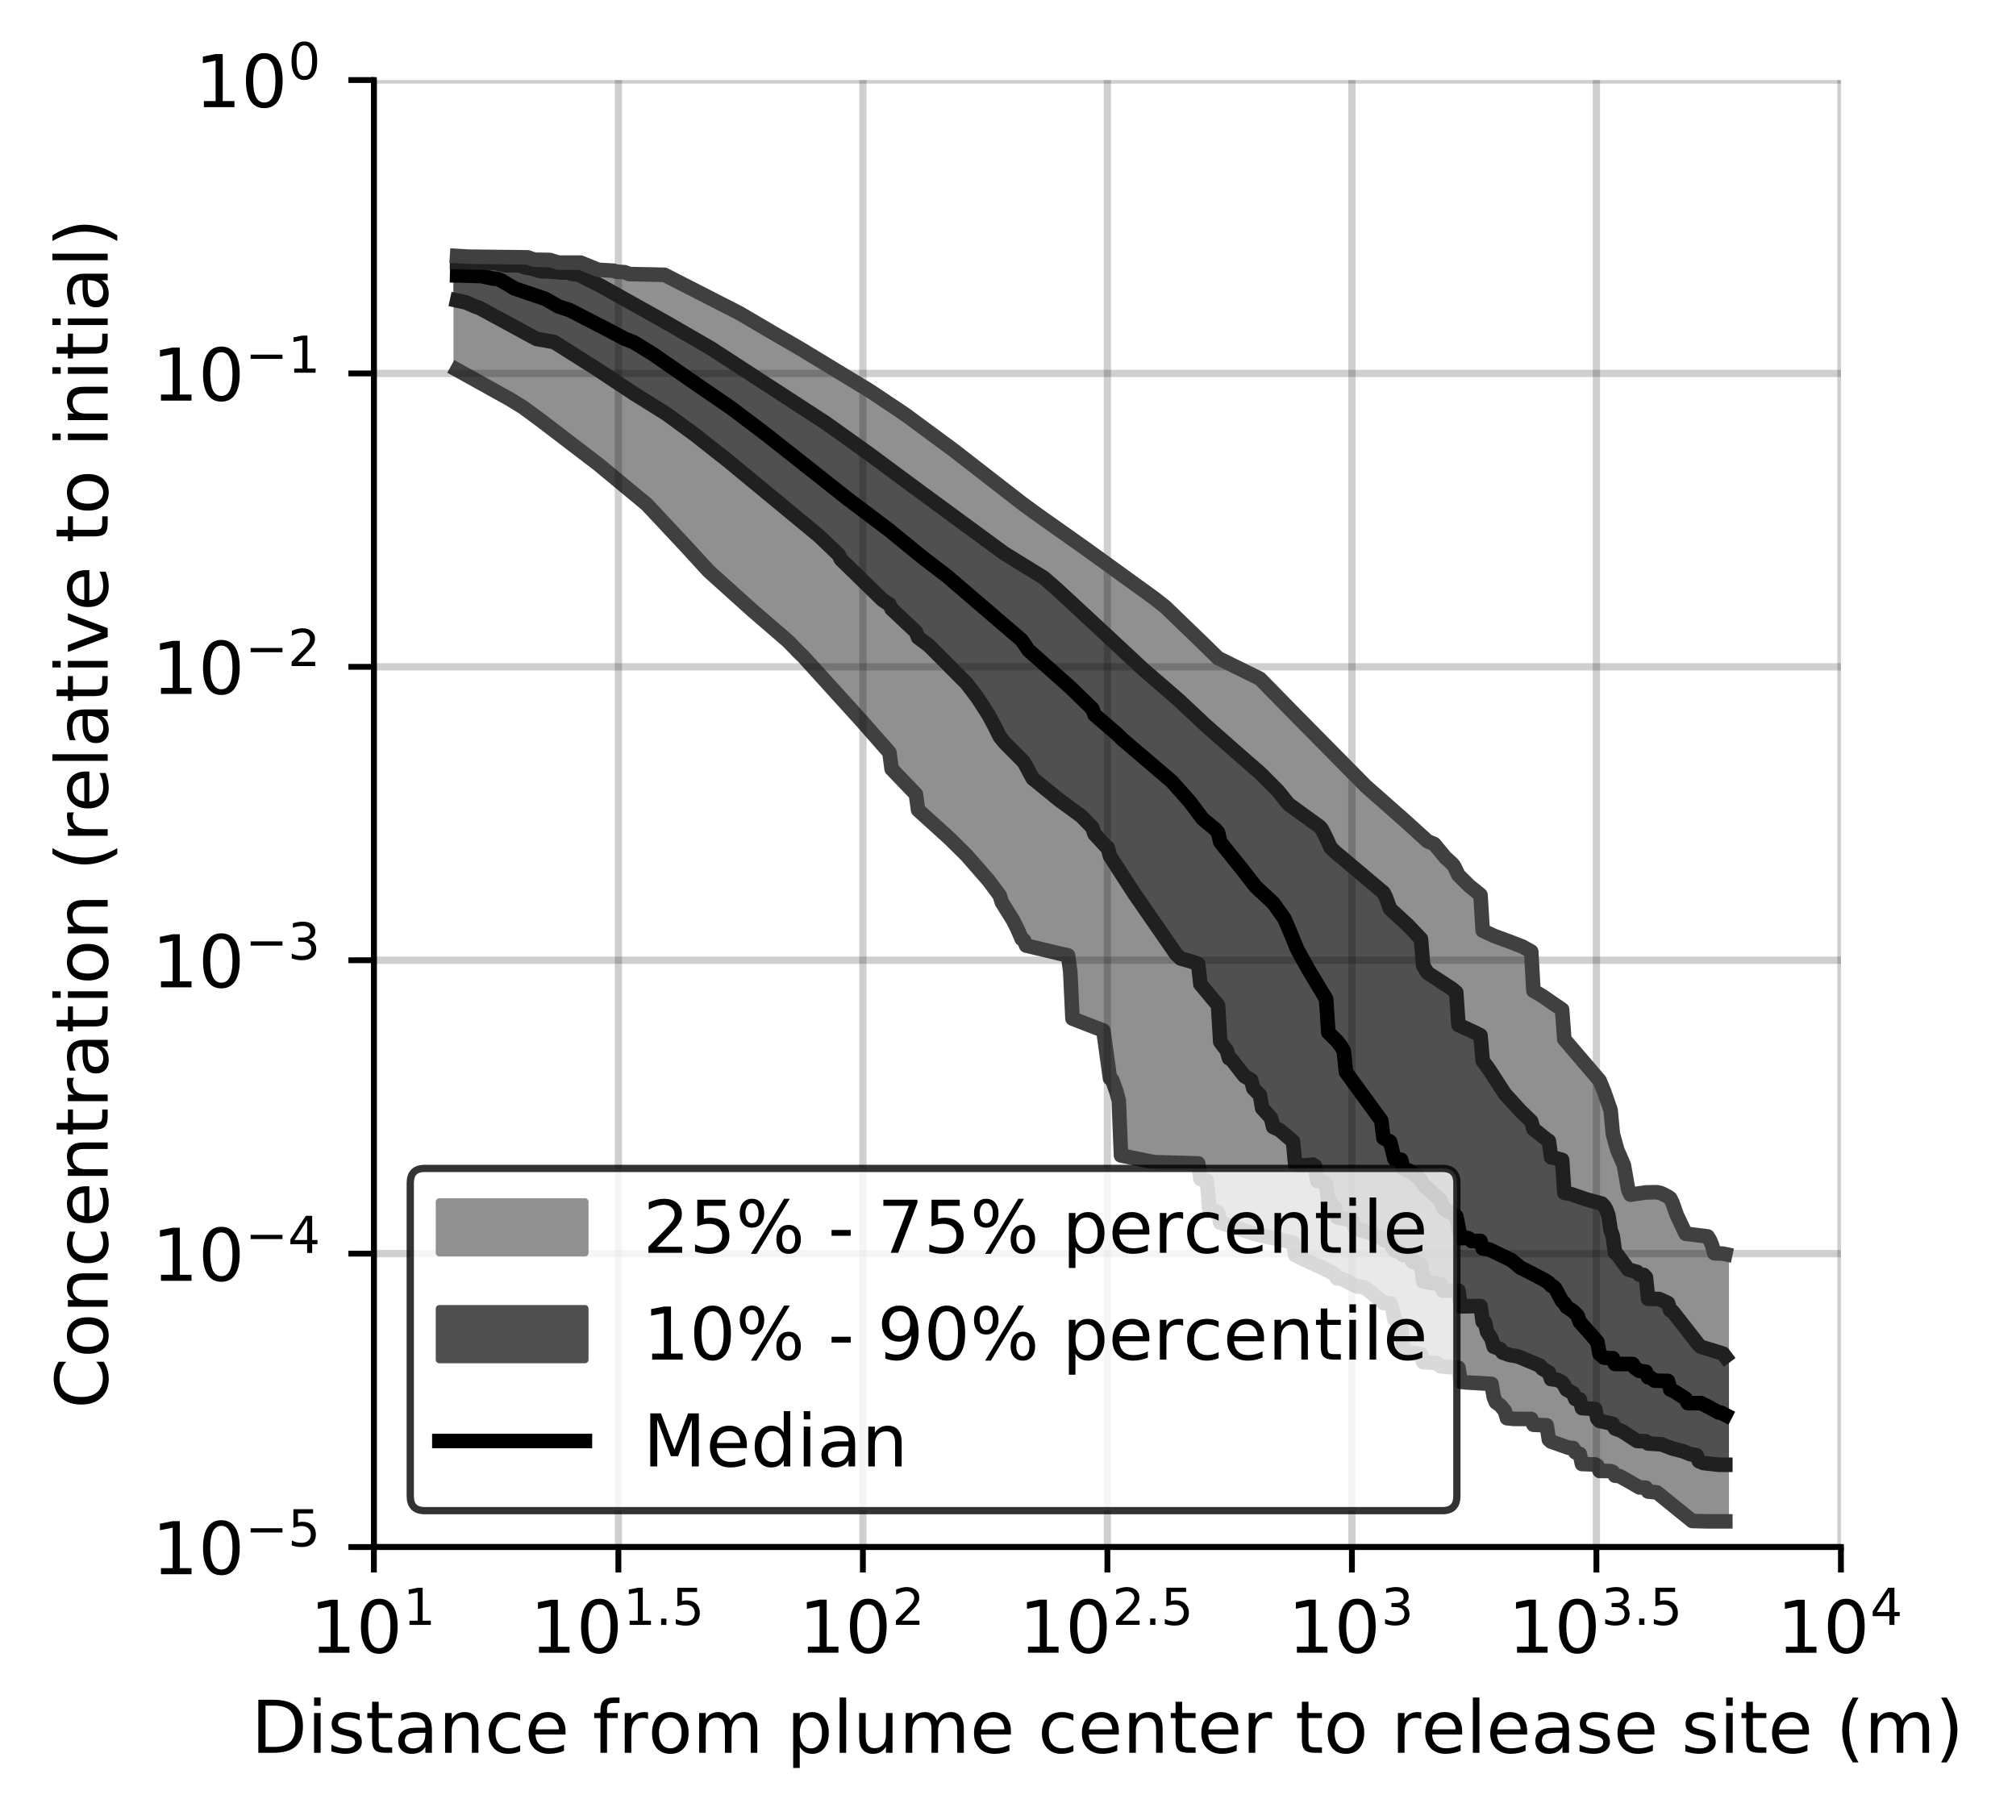 <?xml version="1.0" encoding="utf-8" standalone="no"?>
<!DOCTYPE svg PUBLIC "-//W3C//DTD SVG 1.1//EN"
  "http://www.w3.org/Graphics/SVG/1.1/DTD/svg11.dtd">
<!-- Created with matplotlib (https://matplotlib.org/) -->
<svg height="250.155pt" version="1.1" viewBox="0 0 277.037 250.155" width="277.037pt" xmlns="http://www.w3.org/2000/svg" xmlns:xlink="http://www.w3.org/1999/xlink">
 <defs>
  <style type="text/css">
*{stroke-linecap:butt;stroke-linejoin:round;}
  </style>
 </defs>
 <g id="figure_1">
  <g id="patch_1">
   <path d="M 0 250.155 
L 277.037 250.155 
L 277.037 0 
L 0 0 
z
" style="fill:#ffffff;"/>
  </g>
  <g id="axes_1">
   <g id="patch_2">
    <path d="M 51.378 212.599 
L 252.978 212.599 
L 252.978 10.999 
L 51.378 10.999 
z
" style="fill:#ffffff;"/>
   </g>
   <g id="PolyCollection_1">
    <defs>
     <path d="M 62.818 -214.98 
L 62.818 -199.322 
L 63.121 -199.159 
L 63.425 -198.996 
L 63.728 -198.833 
L 64.031 -198.67 
L 64.334 -198.505 
L 64.637 -198.339 
L 64.94 -198.173 
L 65.243 -198.007 
L 65.546 -197.839 
L 65.849 -197.669 
L 66.152 -197.498 
L 66.455 -197.328 
L 66.758 -197.158 
L 67.062 -196.987 
L 67.365 -196.817 
L 67.668 -196.647 
L 67.971 -196.476 
L 68.274 -196.306 
L 68.577 -196.136 
L 68.88 -195.965 
L 69.183 -195.795 
L 69.486 -195.625 
L 69.789 -195.454 
L 70.092 -195.284 
L 70.395 -195.114 
L 70.699 -194.943 
L 71.002 -194.773 
L 71.305 -194.574 
L 71.608 -194.367 
L 71.911 -194.159 
L 72.214 -193.952 
L 72.517 -193.732 
L 72.82 -193.506 
L 73.123 -193.279 
L 73.426 -193.052 
L 73.729 -192.826 
L 74.032 -192.599 
L 74.336 -192.372 
L 74.639 -192.146 
L 74.942 -191.919 
L 75.245 -191.693 
L 75.548 -191.466 
L 75.851 -191.239 
L 76.154 -191.012 
L 76.457 -190.784 
L 76.76 -190.556 
L 77.063 -190.328 
L 77.366 -190.099 
L 77.669 -189.871 
L 77.973 -189.643 
L 78.276 -189.415 
L 78.579 -189.187 
L 78.882 -188.959 
L 79.185 -188.731 
L 79.488 -188.503 
L 79.791 -188.275 
L 80.094 -188.047 
L 80.397 -187.819 
L 80.7 -187.586 
L 81.003 -187.339 
L 81.306 -187.092 
L 81.61 -186.845 
L 81.913 -186.598 
L 82.216 -186.351 
L 82.519 -186.104 
L 82.822 -185.857 
L 83.125 -185.609 
L 83.428 -185.362 
L 83.731 -185.115 
L 84.034 -184.868 
L 84.337 -184.621 
L 84.64 -184.374 
L 84.943 -184.126 
L 85.247 -183.878 
L 85.55 -183.63 
L 85.853 -183.382 
L 86.156 -183.134 
L 86.459 -182.886 
L 86.762 -182.638 
L 87.065 -182.388 
L 87.368 -182.128 
L 87.671 -181.869 
L 87.974 -181.61 
L 88.277 -181.351 
L 88.58 -181.091 
L 88.884 -180.832 
L 89.187 -180.517 
L 89.49 -180.2 
L 89.793 -179.883 
L 90.096 -179.566 
L 90.399 -179.249 
L 90.702 -178.933 
L 91.005 -178.616 
L 91.308 -178.298 
L 91.611 -177.981 
L 91.914 -177.663 
L 92.217 -177.346 
L 92.521 -177.028 
L 92.824 -176.711 
L 93.127 -176.384 
L 93.43 -176.038 
L 93.733 -175.692 
L 94.036 -175.346 
L 94.339 -175 
L 94.642 -174.654 
L 94.945 -174.308 
L 95.248 -173.962 
L 95.551 -173.616 
L 95.854 -173.27 
L 96.158 -172.924 
L 96.461 -172.578 
L 96.764 -172.245 
L 97.067 -171.97 
L 97.37 -171.69 
L 97.673 -171.41 
L 97.976 -171.129 
L 98.279 -170.849 
L 98.582 -170.569 
L 98.885 -170.289 
L 99.188 -170.009 
L 99.491 -169.729 
L 99.795 -169.449 
L 100.098 -169.169 
L 100.401 -168.887 
L 100.704 -168.604 
L 101.007 -168.321 
L 101.31 -168.04 
L 101.613 -167.762 
L 101.916 -167.496 
L 102.219 -167.243 
L 102.522 -166.99 
L 102.825 -166.738 
L 103.128 -166.485 
L 103.432 -166.232 
L 103.735 -165.979 
L 104.038 -165.726 
L 104.341 -165.473 
L 104.644 -165.22 
L 104.947 -164.967 
L 105.25 -164.714 
L 105.553 -164.458 
L 105.856 -164.199 
L 106.159 -163.94 
L 106.462 -163.681 
L 106.765 -163.421 
L 107.069 -163.162 
L 107.372 -162.902 
L 107.675 -162.643 
L 107.978 -162.377 
L 108.281 -162.055 
L 108.584 -161.724 
L 108.887 -161.37 
L 109.19 -161.017 
L 109.493 -160.705 
L 109.796 -160.495 
L 110.099 -160.24 
L 110.402 -159.912 
L 110.706 -159.583 
L 111.009 -159.254 
L 111.312 -158.924 
L 111.615 -158.595 
L 111.918 -158.265 
L 112.221 -157.936 
L 112.524 -157.606 
L 112.827 -157.278 
L 113.13 -156.949 
L 113.433 -156.614 
L 113.736 -156.279 
L 114.039 -155.944 
L 114.343 -155.609 
L 114.646 -155.274 
L 114.949 -154.939 
L 115.252 -154.605 
L 115.555 -154.27 
L 115.858 -153.935 
L 116.161 -153.6 
L 116.464 -153.262 
L 116.767 -152.922 
L 117.07 -152.581 
L 117.373 -152.241 
L 117.676 -151.9 
L 117.98 -151.56 
L 118.283 -151.22 
L 118.586 -150.88 
L 118.889 -150.54 
L 119.192 -150.199 
L 119.495 -149.851 
L 119.798 -149.502 
L 120.101 -149.153 
L 120.404 -148.805 
L 120.707 -148.457 
L 121.01 -148.11 
L 121.313 -147.763 
L 121.617 -147.416 
L 121.92 -147.076 
L 122.223 -146.736 
L 122.526 -144.481 
L 122.829 -144.154 
L 123.132 -143.828 
L 123.435 -143.501 
L 123.738 -143.175 
L 124.041 -142.864 
L 124.344 -142.553 
L 124.647 -142.241 
L 124.95 -141.93 
L 125.254 -141.618 
L 125.557 -141.312 
L 125.86 -141.008 
L 126.163 -138.846 
L 126.466 -138.581 
L 126.769 -138.317 
L 127.072 -138.052 
L 127.375 -137.78 
L 127.678 -137.506 
L 127.981 -137.231 
L 128.284 -136.957 
L 128.587 -136.683 
L 128.891 -136.409 
L 129.194 -136.135 
L 129.497 -135.852 
L 129.8 -135.569 
L 130.103 -135.287 
L 130.406 -135.004 
L 130.709 -134.722 
L 131.012 -134.439 
L 131.315 -134.139 
L 131.618 -133.838 
L 131.921 -133.537 
L 132.224 -133.236 
L 132.528 -132.935 
L 132.831 -132.614 
L 133.134 -132.282 
L 133.437 -131.951 
L 133.74 -131.619 
L 134.043 -131.287 
L 134.346 -130.941 
L 134.649 -130.595 
L 134.952 -130.249 
L 135.255 -129.903 
L 135.558 -129.524 
L 135.861 -129.143 
L 136.165 -128.762 
L 136.468 -128.368 
L 136.771 -127.949 
L 137.074 -127.53 
L 137.377 -127.102 
L 137.68 -126.143 
L 137.983 -125.695 
L 138.286 -125.229 
L 138.589 -124.746 
L 138.892 -124.257 
L 139.195 -123.718 
L 139.498 -123.18 
L 139.802 -122.526 
L 140.105 -121.841 
L 140.408 -121.12 
L 140.711 -120.946 
L 141.014 -120.215 
L 141.317 -120.136 
L 141.62 -120.059 
L 141.923 -119.984 
L 142.226 -119.908 
L 142.529 -119.833 
L 142.832 -119.757 
L 143.135 -119.684 
L 143.439 -119.611 
L 143.742 -119.539 
L 144.045 -119.466 
L 144.348 -119.394 
L 144.651 -119.326 
L 144.954 -119.259 
L 145.257 -119.191 
L 145.56 -119.124 
L 145.863 -119.057 
L 146.166 -118.991 
L 146.469 -118.925 
L 146.772 -118.86 
L 147.076 -116.592 
L 147.379 -110.175 
L 147.682 -110.054 
L 147.985 -109.934 
L 148.288 -109.814 
L 148.591 -109.695 
L 148.894 -109.577 
L 149.197 -109.459 
L 149.5 -109.34 
L 149.803 -109.221 
L 150.106 -109.106 
L 150.409 -108.992 
L 150.713 -108.878 
L 151.016 -108.763 
L 151.319 -108.649 
L 151.622 -108.535 
L 151.925 -106.378 
L 152.228 -104.765 
L 152.531 -101.97 
L 152.834 -101.76 
L 153.137 -100.954 
L 153.44 -100.07 
L 153.743 -98.9 
L 154.046 -91.371 
L 154.35 -91.303 
L 154.653 -91.234 
L 154.956 -91.165 
L 155.259 -91.096 
L 155.562 -91.027 
L 155.865 -90.958 
L 156.168 -90.89 
L 156.471 -90.819 
L 156.774 -90.749 
L 157.077 -90.679 
L 157.38 -90.608 
L 157.683 -90.538 
L 157.987 -90.468 
L 158.29 -90.456 
L 158.593 -90.448 
L 158.896 -90.44 
L 159.199 -90.432 
L 159.502 -90.424 
L 159.805 -90.415 
L 160.108 -90.407 
L 160.411 -90.399 
L 160.714 -90.391 
L 161.017 -90.382 
L 161.32 -90.374 
L 161.624 -90.366 
L 161.927 -90.357 
L 162.23 -90.349 
L 162.533 -90.34 
L 162.836 -90.331 
L 163.139 -90.323 
L 163.442 -90.314 
L 163.745 -90.305 
L 164.048 -90.296 
L 164.351 -90.287 
L 164.654 -90.278 
L 164.957 -88.14 
L 165.261 -88.047 
L 165.564 -87.952 
L 165.867 -87.858 
L 166.17 -84.056 
L 166.473 -83.907 
L 166.776 -83.782 
L 167.079 -83.656 
L 167.382 -83.53 
L 167.685 -82.139 
L 167.988 -82.034 
L 168.291 -81.926 
L 168.594 -81.817 
L 168.898 -81.709 
L 169.201 -81.606 
L 169.504 -81.504 
L 169.807 -81.404 
L 170.11 -81.307 
L 170.413 -81.208 
L 170.716 -81.11 
L 171.019 -81.011 
L 171.322 -80.91 
L 171.625 -80.809 
L 171.928 -80.714 
L 172.231 -80.628 
L 172.535 -80.556 
L 172.838 -80.485 
L 173.141 -80.427 
L 173.444 -80.374 
L 173.747 -80.316 
L 174.05 -80.254 
L 174.353 -80.205 
L 174.656 -80.119 
L 174.959 -80.046 
L 175.262 -79.975 
L 175.565 -79.905 
L 175.868 -79.839 
L 176.172 -79.773 
L 176.475 -79.705 
L 176.778 -79.633 
L 177.081 -79.558 
L 177.384 -79.479 
L 177.687 -79.393 
L 177.99 -77.664 
L 178.293 -77.53 
L 178.596 -77.393 
L 178.899 -77.256 
L 179.202 -77.12 
L 179.505 -76.983 
L 179.809 -76.844 
L 180.112 -76.704 
L 180.415 -76.56 
L 180.718 -76.416 
L 181.021 -76.267 
L 181.324 -76.118 
L 181.627 -75.969 
L 181.93 -75.818 
L 182.233 -75.667 
L 182.536 -75.511 
L 182.839 -75.355 
L 183.142 -75.198 
L 183.446 -75.039 
L 183.749 -74.48 
L 184.052 -74.455 
L 184.355 -74.426 
L 184.658 -74.26 
L 184.961 -74.099 
L 185.264 -73.934 
L 185.567 -73.769 
L 185.87 -73.603 
L 186.173 -73.435 
L 186.476 -73.344 
L 186.779 -73.326 
L 187.083 -73.307 
L 187.386 -73.288 
L 187.689 -73.132 
L 187.992 -72.886 
L 188.295 -72.635 
L 188.598 -72.379 
L 188.901 -72.116 
L 189.204 -71.849 
L 189.507 -71.591 
L 189.81 -71.474 
L 190.113 -71.094 
L 190.416 -71.068 
L 190.72 -71.058 
L 191.023 -71.049 
L 191.326 -70.34 
L 191.629 -68.836 
L 191.932 -68.512 
L 192.235 -68.183 
L 192.538 -67.853 
L 192.841 -64.431 
L 193.144 -64.376 
L 193.447 -64.318 
L 193.75 -64.261 
L 194.053 -64.205 
L 194.357 -64.159 
L 194.66 -64.123 
L 194.963 -64.086 
L 195.266 -64.051 
L 195.569 -62.968 
L 195.872 -62.968 
L 196.175 -62.968 
L 196.478 -62.968 
L 196.781 -62.968 
L 197.084 -62.968 
L 197.387 -62.863 
L 197.69 -62.602 
L 197.994 -62.389 
L 198.297 -62.361 
L 198.6 -62.334 
L 198.903 -62.307 
L 199.206 -62.28 
L 199.509 -62.254 
L 199.812 -62.228 
L 200.115 -62.206 
L 200.418 -62.194 
L 200.721 -60.259 
L 201.024 -60.198 
L 201.327 -60.185 
L 201.631 -60.171 
L 201.934 -60.157 
L 202.237 -60.141 
L 202.54 -60.125 
L 202.843 -60.109 
L 203.146 -60.092 
L 203.449 -60.075 
L 203.752 -60.057 
L 204.055 -60.038 
L 204.358 -60.018 
L 204.661 -59.998 
L 204.964 -59.978 
L 205.268 -58.167 
L 205.571 -57.441 
L 205.874 -57.234 
L 206.177 -57.013 
L 206.48 -56.621 
L 206.783 -56.274 
L 207.086 -55.266 
L 207.389 -55.202 
L 207.692 -55.185 
L 207.995 -55.168 
L 208.298 -55.153 
L 208.601 -55.153 
L 208.905 -55.153 
L 209.208 -55.153 
L 209.511 -55.153 
L 209.814 -55.153 
L 210.117 -55.153 
L 210.42 -55.153 
L 210.723 -54.362 
L 211.026 -54.348 
L 211.329 -54.334 
L 211.632 -54.32 
L 211.935 -54.307 
L 212.238 -54.293 
L 212.542 -54.279 
L 212.845 -52.317 
L 213.148 -52.046 
L 213.451 -51.976 
L 213.754 -51.853 
L 214.057 -51.73 
L 214.36 -51.609 
L 214.663 -51.488 
L 214.966 -51.368 
L 215.269 -51.249 
L 215.572 -51.194 
L 215.875 -51.181 
L 216.179 -51.168 
L 216.482 -50.575 
L 216.785 -50.464 
L 217.088 -50.356 
L 217.391 -48.967 
L 217.694 -48.967 
L 217.997 -48.967 
L 218.3 -48.967 
L 218.603 -48.967 
L 218.906 -48.967 
L 219.209 -48.903 
L 219.512 -48.734 
L 219.816 -48.018 
L 220.119 -48.018 
L 220.422 -48.018 
L 220.725 -48.018 
L 221.028 -48.018 
L 221.331 -48.002 
L 221.634 -47.875 
L 221.937 -47.363 
L 222.24 -47.363 
L 222.543 -47.309 
L 222.846 -47.163 
L 223.149 -47.006 
L 223.453 -46.836 
L 223.756 -46.655 
L 224.059 -46.464 
L 224.362 -46.266 
L 224.665 -46.058 
L 224.968 -45.846 
L 225.271 -45.753 
L 225.574 -45.73 
L 225.877 -45.715 
L 226.18 -45.715 
L 226.483 -45.18 
L 226.786 -45.158 
L 227.09 -45.137 
L 227.393 -45.116 
L 227.696 -45.065 
L 227.999 -44.815 
L 228.302 -44.564 
L 228.605 -44.307 
L 228.908 -44.047 
L 229.211 -43.785 
L 229.514 -43.523 
L 229.817 -43.26 
L 230.12 -42.998 
L 230.423 -42.736 
L 230.727 -42.471 
L 231.03 -42.205 
L 231.333 -41.937 
L 231.636 -41.737 
L 231.939 -41.529 
L 232.242 -41.319 
L 232.545 -41.136 
L 232.848 -41.114 
L 233.151 -41.092 
L 233.454 -41.084 
L 233.757 -41.084 
L 234.06 -41.084 
L 234.364 -41.084 
L 234.667 -41.084 
L 234.97 -41.084 
L 235.273 -41.084 
L 235.576 -41.084 
L 235.879 -41.084 
L 236.182 -41.084 
L 236.485 -41.084 
L 236.788 -41.084 
L 237.091 -41.084 
L 237.091 -77.81 
L 237.091 -77.81 
L 236.788 -77.874 
L 236.485 -77.937 
L 236.182 -77.937 
L 235.879 -77.937 
L 235.576 -77.937 
L 235.273 -79.022 
L 234.97 -79.749 
L 234.667 -80.24 
L 234.364 -80.292 
L 234.06 -80.337 
L 233.757 -80.38 
L 233.454 -80.421 
L 233.151 -80.459 
L 232.848 -80.496 
L 232.545 -80.53 
L 232.242 -80.562 
L 231.939 -80.592 
L 231.636 -80.62 
L 231.333 -81.159 
L 231.03 -81.857 
L 230.727 -82.513 
L 230.423 -83.193 
L 230.12 -83.974 
L 229.817 -84.901 
L 229.514 -85.496 
L 229.211 -85.708 
L 228.908 -85.889 
L 228.605 -86.042 
L 228.302 -86.171 
L 227.999 -86.281 
L 227.696 -86.318 
L 227.393 -86.335 
L 227.09 -86.336 
L 226.786 -86.331 
L 226.483 -86.314 
L 226.18 -86.29 
L 225.877 -86.26 
L 225.574 -86.227 
L 225.271 -86.186 
L 224.968 -86.14 
L 224.665 -86.091 
L 224.362 -86.037 
L 224.059 -85.98 
L 223.756 -86.622 
L 223.453 -88.412 
L 223.149 -90.049 
L 222.846 -90.573 
L 222.543 -91.392 
L 222.24 -92.146 
L 221.937 -93.212 
L 221.634 -94.347 
L 221.331 -97.582 
L 221.028 -98.476 
L 220.725 -99.356 
L 220.422 -100.2 
L 220.119 -101.027 
L 219.816 -101.657 
L 219.512 -101.999 
L 219.209 -102.344 
L 218.906 -102.689 
L 218.603 -103.04 
L 218.3 -103.399 
L 217.997 -103.76 
L 217.694 -104.123 
L 217.391 -104.493 
L 217.088 -104.871 
L 216.785 -105.228 
L 216.482 -105.579 
L 216.179 -105.927 
L 215.875 -106.275 
L 215.572 -106.633 
L 215.269 -106.984 
L 214.966 -107.335 
L 214.663 -111.417 
L 214.36 -111.645 
L 214.057 -111.861 
L 213.754 -112.074 
L 213.451 -112.286 
L 213.148 -112.492 
L 212.845 -112.697 
L 212.542 -112.9 
L 212.238 -113.098 
L 211.935 -113.296 
L 211.632 -113.483 
L 211.329 -113.67 
L 211.026 -113.845 
L 210.723 -114.001 
L 210.42 -119.395 
L 210.117 -119.579 
L 209.814 -119.75 
L 209.511 -119.919 
L 209.208 -120.073 
L 208.905 -120.215 
L 208.601 -120.342 
L 208.298 -120.462 
L 207.995 -120.57 
L 207.692 -120.668 
L 207.389 -120.771 
L 207.086 -120.887 
L 206.783 -120.992 
L 206.48 -121.098 
L 206.177 -121.206 
L 205.874 -121.315 
L 205.571 -121.435 
L 205.268 -121.561 
L 204.964 -121.686 
L 204.661 -121.817 
L 204.358 -121.954 
L 204.055 -122.11 
L 203.752 -122.271 
L 203.449 -127.172 
L 203.146 -127.385 
L 202.843 -127.621 
L 202.54 -127.864 
L 202.237 -128.123 
L 201.934 -128.395 
L 201.631 -128.666 
L 201.327 -128.952 
L 201.024 -129.258 
L 200.721 -129.567 
L 200.418 -129.891 
L 200.115 -130.385 
L 199.812 -131.157 
L 199.509 -131.507 
L 199.206 -131.838 
L 198.903 -132.098 
L 198.6 -132.341 
L 198.297 -132.608 
L 197.994 -133 
L 197.69 -133.399 
L 197.387 -133.785 
L 197.084 -134.169 
L 196.781 -134.343 
L 196.478 -134.437 
L 196.175 -134.55 
L 195.872 -134.762 
L 195.569 -135.054 
L 195.266 -135.345 
L 194.963 -135.624 
L 194.66 -135.904 
L 194.357 -136.187 
L 194.053 -136.47 
L 193.75 -136.753 
L 193.447 -137.029 
L 193.144 -137.303 
L 192.841 -137.576 
L 192.538 -137.848 
L 192.235 -138.12 
L 191.932 -138.388 
L 191.629 -138.654 
L 191.326 -138.92 
L 191.023 -139.184 
L 190.72 -139.448 
L 190.416 -139.712 
L 190.113 -139.976 
L 189.81 -140.239 
L 189.507 -140.502 
L 189.204 -140.764 
L 188.901 -141.031 
L 188.598 -141.299 
L 188.295 -141.567 
L 187.992 -141.839 
L 187.689 -142.115 
L 187.386 -142.391 
L 187.083 -142.669 
L 186.779 -142.955 
L 186.476 -143.242 
L 186.173 -143.529 
L 185.87 -143.814 
L 185.567 -144.114 
L 185.264 -144.422 
L 184.961 -144.732 
L 184.658 -145.049 
L 184.355 -145.365 
L 184.052 -145.681 
L 183.749 -145.995 
L 183.446 -146.31 
L 183.142 -146.621 
L 182.839 -146.934 
L 182.536 -147.248 
L 182.233 -147.562 
L 181.93 -147.875 
L 181.627 -148.188 
L 181.324 -148.501 
L 181.021 -148.818 
L 180.718 -149.137 
L 180.415 -149.455 
L 180.112 -149.771 
L 179.809 -150.082 
L 179.505 -150.392 
L 179.202 -150.7 
L 178.899 -151.008 
L 178.596 -151.316 
L 178.293 -151.628 
L 177.99 -151.939 
L 177.687 -152.248 
L 177.384 -152.557 
L 177.081 -152.867 
L 176.778 -153.179 
L 176.475 -153.493 
L 176.172 -153.807 
L 175.868 -154.116 
L 175.565 -154.425 
L 175.262 -154.738 
L 174.959 -155.052 
L 174.656 -155.365 
L 174.353 -155.678 
L 174.05 -155.985 
L 173.747 -156.287 
L 173.444 -156.586 
L 173.141 -156.886 
L 172.838 -157.092 
L 172.535 -157.245 
L 172.231 -157.397 
L 171.928 -157.55 
L 171.625 -157.702 
L 171.322 -157.851 
L 171.019 -157.996 
L 170.716 -158.14 
L 170.413 -158.284 
L 170.11 -158.428 
L 169.807 -158.573 
L 169.504 -158.717 
L 169.201 -158.861 
L 168.898 -159.004 
L 168.594 -159.147 
L 168.291 -159.29 
L 167.988 -159.434 
L 167.685 -159.579 
L 167.382 -159.724 
L 167.079 -159.959 
L 166.776 -160.277 
L 166.473 -160.586 
L 166.17 -160.894 
L 165.867 -161.203 
L 165.564 -161.512 
L 165.261 -161.82 
L 164.957 -162.129 
L 164.654 -162.434 
L 164.351 -162.729 
L 164.048 -163.025 
L 163.745 -163.32 
L 163.442 -163.616 
L 163.139 -163.911 
L 162.836 -164.206 
L 162.533 -164.501 
L 162.23 -164.788 
L 161.927 -165.073 
L 161.624 -165.357 
L 161.32 -165.641 
L 161.017 -165.925 
L 160.714 -166.209 
L 160.411 -166.493 
L 160.108 -166.778 
L 159.805 -167.062 
L 159.502 -167.324 
L 159.199 -167.54 
L 158.896 -167.753 
L 158.593 -167.965 
L 158.29 -168.177 
L 157.987 -168.39 
L 157.683 -168.602 
L 157.38 -168.816 
L 157.077 -169.032 
L 156.774 -169.248 
L 156.471 -169.463 
L 156.168 -169.677 
L 155.865 -169.896 
L 155.562 -170.119 
L 155.259 -170.343 
L 154.956 -170.566 
L 154.653 -170.79 
L 154.35 -171.014 
L 154.046 -171.233 
L 153.743 -171.45 
L 153.44 -171.668 
L 153.137 -171.886 
L 152.834 -172.104 
L 152.531 -172.321 
L 152.228 -172.541 
L 151.925 -172.761 
L 151.622 -172.981 
L 151.319 -173.201 
L 151.016 -173.421 
L 150.713 -173.639 
L 150.409 -173.861 
L 150.106 -174.085 
L 149.803 -174.308 
L 149.5 -174.531 
L 149.197 -174.755 
L 148.894 -174.978 
L 148.591 -175.2 
L 148.288 -175.418 
L 147.985 -175.636 
L 147.682 -175.855 
L 147.379 -176.073 
L 147.076 -176.291 
L 146.772 -176.509 
L 146.469 -176.726 
L 146.166 -176.94 
L 145.863 -177.153 
L 145.56 -177.367 
L 145.257 -177.58 
L 144.954 -177.793 
L 144.651 -178.007 
L 144.348 -178.22 
L 144.045 -178.433 
L 143.742 -178.642 
L 143.439 -178.851 
L 143.135 -179.06 
L 142.832 -179.269 
L 142.529 -179.477 
L 142.226 -179.686 
L 141.923 -179.895 
L 141.62 -180.104 
L 141.317 -180.313 
L 141.014 -180.537 
L 140.711 -180.778 
L 140.408 -181.02 
L 140.105 -181.261 
L 139.802 -181.503 
L 139.498 -181.744 
L 139.195 -181.985 
L 138.892 -182.227 
L 138.589 -182.468 
L 138.286 -182.709 
L 137.983 -182.95 
L 137.68 -183.191 
L 137.377 -183.432 
L 137.074 -183.672 
L 136.771 -183.913 
L 136.468 -184.154 
L 136.165 -184.386 
L 135.861 -184.617 
L 135.558 -184.849 
L 135.255 -185.08 
L 134.952 -185.311 
L 134.649 -185.542 
L 134.346 -185.773 
L 134.043 -186.004 
L 133.74 -186.236 
L 133.437 -186.467 
L 133.134 -186.697 
L 132.831 -186.928 
L 132.528 -187.159 
L 132.224 -187.39 
L 131.921 -187.621 
L 131.618 -187.852 
L 131.315 -188.083 
L 131.012 -188.313 
L 130.709 -188.544 
L 130.406 -188.775 
L 130.103 -189.006 
L 129.8 -189.237 
L 129.497 -189.468 
L 129.194 -189.699 
L 128.891 -189.929 
L 128.587 -190.16 
L 128.284 -190.391 
L 127.981 -190.618 
L 127.678 -190.837 
L 127.375 -191.055 
L 127.072 -191.273 
L 126.769 -191.49 
L 126.466 -191.707 
L 126.163 -191.925 
L 125.86 -192.142 
L 125.557 -192.359 
L 125.254 -192.577 
L 124.95 -192.794 
L 124.647 -193.011 
L 124.344 -193.228 
L 124.041 -193.446 
L 123.738 -193.663 
L 123.435 -193.88 
L 123.132 -194.098 
L 122.829 -194.315 
L 122.526 -194.521 
L 122.223 -194.715 
L 121.92 -194.91 
L 121.617 -195.105 
L 121.313 -195.299 
L 121.01 -195.494 
L 120.707 -195.689 
L 120.404 -195.883 
L 120.101 -196.078 
L 119.798 -196.273 
L 119.495 -196.467 
L 119.192 -196.662 
L 118.889 -196.85 
L 118.586 -197.036 
L 118.283 -197.221 
L 117.98 -197.407 
L 117.676 -197.592 
L 117.373 -197.778 
L 117.07 -197.964 
L 116.767 -198.149 
L 116.464 -198.335 
L 116.161 -198.52 
L 115.858 -198.702 
L 115.555 -198.885 
L 115.252 -199.068 
L 114.949 -199.251 
L 114.646 -199.434 
L 114.343 -199.617 
L 114.039 -199.8 
L 113.736 -199.983 
L 113.433 -200.166 
L 113.13 -200.349 
L 112.827 -200.531 
L 112.524 -200.714 
L 112.221 -200.897 
L 111.918 -201.08 
L 111.615 -201.263 
L 111.312 -201.446 
L 111.009 -201.628 
L 110.706 -201.808 
L 110.402 -201.988 
L 110.099 -202.168 
L 109.796 -202.347 
L 109.493 -202.527 
L 109.19 -202.707 
L 108.887 -202.887 
L 108.584 -203.067 
L 108.281 -203.247 
L 107.978 -203.427 
L 107.675 -203.607 
L 107.372 -203.781 
L 107.069 -203.945 
L 106.765 -204.109 
L 106.462 -204.273 
L 106.159 -204.437 
L 105.856 -204.601 
L 105.553 -204.764 
L 105.25 -204.926 
L 104.947 -205.089 
L 104.644 -205.262 
L 104.341 -205.448 
L 104.038 -205.634 
L 103.735 -205.82 
L 103.432 -206.006 
L 103.128 -206.192 
L 102.825 -206.377 
L 102.522 -206.563 
L 102.219 -206.749 
L 101.916 -206.935 
L 101.613 -207.121 
L 101.31 -207.307 
L 101.007 -207.493 
L 100.704 -207.679 
L 100.401 -207.864 
L 100.098 -208.041 
L 99.795 -208.195 
L 99.491 -208.349 
L 99.188 -208.503 
L 98.885 -208.657 
L 98.582 -208.811 
L 98.279 -208.965 
L 97.976 -209.119 
L 97.673 -209.273 
L 97.37 -209.427 
L 97.067 -209.581 
L 96.764 -209.734 
L 96.461 -209.888 
L 96.158 -210.042 
L 95.854 -210.196 
L 95.551 -210.35 
L 95.248 -210.504 
L 94.945 -210.658 
L 94.642 -210.812 
L 94.339 -210.966 
L 94.036 -211.12 
L 93.733 -211.264 
L 93.43 -211.399 
L 93.127 -211.534 
L 92.824 -211.669 
L 92.521 -211.804 
L 92.217 -211.939 
L 91.914 -212.085 
L 91.611 -212.239 
L 91.308 -212.39 
L 91.005 -212.47 
L 90.702 -212.485 
L 90.399 -212.497 
L 90.096 -212.497 
L 89.793 -212.497 
L 89.49 -212.497 
L 89.187 -212.497 
L 88.884 -212.497 
L 88.58 -212.497 
L 88.277 -212.497 
L 87.974 -212.497 
L 87.671 -212.497 
L 87.368 -212.497 
L 87.065 -212.497 
L 86.762 -212.497 
L 86.459 -212.497 
L 86.156 -212.577 
L 85.853 -212.745 
L 85.55 -212.822 
L 85.247 -212.827 
L 84.943 -212.827 
L 84.64 -212.827 
L 84.337 -212.954 
L 84.034 -212.986 
L 83.731 -213.002 
L 83.428 -213.017 
L 83.125 -213.032 
L 82.822 -213.047 
L 82.519 -213.062 
L 82.216 -213.077 
L 81.913 -213.088 
L 81.61 -213.228 
L 81.306 -213.367 
L 81.003 -213.507 
L 80.7 -213.646 
L 80.397 -213.786 
L 80.094 -213.925 
L 79.791 -214.061 
L 79.488 -214.064 
L 79.185 -214.064 
L 78.882 -214.064 
L 78.579 -214.064 
L 78.276 -214.064 
L 77.973 -214.064 
L 77.669 -214.064 
L 77.366 -214.064 
L 77.063 -214.064 
L 76.76 -214.064 
L 76.457 -214.098 
L 76.154 -214.243 
L 75.851 -214.32 
L 75.548 -214.429 
L 75.245 -214.445 
L 74.942 -214.461 
L 74.639 -214.466 
L 74.336 -214.466 
L 74.032 -214.466 
L 73.729 -214.466 
L 73.426 -214.466 
L 73.123 -214.509 
L 72.82 -214.649 
L 72.517 -214.789 
L 72.214 -214.813 
L 71.911 -214.813 
L 71.608 -214.813 
L 71.305 -214.813 
L 71.002 -214.813 
L 70.699 -214.813 
L 70.395 -214.813 
L 70.092 -214.813 
L 69.789 -214.843 
L 69.486 -214.844 
L 69.183 -214.844 
L 68.88 -214.844 
L 68.577 -214.844 
L 68.274 -214.844 
L 67.971 -214.844 
L 67.668 -214.844 
L 67.365 -214.844 
L 67.062 -214.844 
L 66.758 -214.874 
L 66.455 -214.886 
L 66.152 -214.886 
L 65.849 -214.886 
L 65.546 -214.886 
L 65.243 -214.886 
L 64.94 -214.886 
L 64.637 -214.886 
L 64.334 -214.886 
L 64.031 -214.886 
L 63.728 -214.888 
L 63.425 -214.943 
L 63.121 -214.943 
L 62.818 -214.98 
z
" id="mfe3e1cf028" style="stroke:#909090;"/>
    </defs>
    <g clip-path="url(#padbcbdd050)">
     <use style="fill:#909090;stroke:#909090;" x="0" xlink:href="#mfe3e1cf028" y="250.155"/>
    </g>
   </g>
   <g id="PolyCollection_2">
    <defs>
     <path d="M 62.818 -214.131 
L 62.818 -208.857 
L 63.121 -208.801 
L 63.425 -208.764 
L 63.728 -208.727 
L 64.031 -208.594 
L 64.334 -208.44 
L 64.637 -208.293 
L 64.94 -208.176 
L 65.243 -208.059 
L 65.546 -207.982 
L 65.849 -207.855 
L 66.152 -207.689 
L 66.455 -207.523 
L 66.758 -207.357 
L 67.062 -207.191 
L 67.365 -207.025 
L 67.668 -206.858 
L 67.971 -206.692 
L 68.274 -206.526 
L 68.577 -206.362 
L 68.88 -206.203 
L 69.183 -206.044 
L 69.486 -205.884 
L 69.789 -205.725 
L 70.092 -205.566 
L 70.395 -205.407 
L 70.699 -205.247 
L 71.002 -205.088 
L 71.305 -204.929 
L 71.608 -204.77 
L 71.911 -204.608 
L 72.214 -204.435 
L 72.517 -204.261 
L 72.82 -204.087 
L 73.123 -203.914 
L 73.426 -203.74 
L 73.729 -203.581 
L 74.032 -203.506 
L 74.336 -203.462 
L 74.639 -203.418 
L 74.942 -203.375 
L 75.245 -203.331 
L 75.548 -203.287 
L 75.851 -203.243 
L 76.154 -203.143 
L 76.457 -202.958 
L 76.76 -202.773 
L 77.063 -202.588 
L 77.366 -202.403 
L 77.669 -202.218 
L 77.973 -202.033 
L 78.276 -201.848 
L 78.579 -201.664 
L 78.882 -201.483 
L 79.185 -201.301 
L 79.488 -201.12 
L 79.791 -200.938 
L 80.094 -200.757 
L 80.397 -200.548 
L 80.7 -200.34 
L 81.003 -200.132 
L 81.306 -199.924 
L 81.61 -199.716 
L 81.913 -199.508 
L 82.216 -199.3 
L 82.519 -199.092 
L 82.822 -198.882 
L 83.125 -198.672 
L 83.428 -198.462 
L 83.731 -198.252 
L 84.034 -198.042 
L 84.337 -197.832 
L 84.64 -197.622 
L 84.943 -197.412 
L 85.247 -197.202 
L 85.55 -197.009 
L 85.853 -196.827 
L 86.156 -196.644 
L 86.459 -196.462 
L 86.762 -196.279 
L 87.065 -196.097 
L 87.368 -195.914 
L 87.671 -195.732 
L 87.974 -195.549 
L 88.277 -195.373 
L 88.58 -195.199 
L 88.884 -195.025 
L 89.187 -194.852 
L 89.49 -194.678 
L 89.793 -194.505 
L 90.096 -194.32 
L 90.399 -194.107 
L 90.702 -193.895 
L 91.005 -193.682 
L 91.308 -193.469 
L 91.611 -193.257 
L 91.914 -193.044 
L 92.217 -192.828 
L 92.521 -192.613 
L 92.824 -192.397 
L 93.127 -192.182 
L 93.43 -191.966 
L 93.733 -191.751 
L 94.036 -191.535 
L 94.339 -191.319 
L 94.642 -191.084 
L 94.945 -190.847 
L 95.248 -190.609 
L 95.551 -190.372 
L 95.854 -190.142 
L 96.158 -189.93 
L 96.461 -189.71 
L 96.764 -189.469 
L 97.067 -189.227 
L 97.37 -188.986 
L 97.673 -188.745 
L 97.976 -188.503 
L 98.279 -188.262 
L 98.582 -188.02 
L 98.885 -187.775 
L 99.188 -187.528 
L 99.491 -187.281 
L 99.795 -187.034 
L 100.098 -186.787 
L 100.401 -186.54 
L 100.704 -186.293 
L 101.007 -186.046 
L 101.31 -185.799 
L 101.613 -185.552 
L 101.916 -185.305 
L 102.219 -185.058 
L 102.522 -184.811 
L 102.825 -184.564 
L 103.128 -184.312 
L 103.432 -184.058 
L 103.735 -183.804 
L 104.038 -183.551 
L 104.341 -183.297 
L 104.644 -183.043 
L 104.947 -182.79 
L 105.25 -182.536 
L 105.553 -182.282 
L 105.856 -182.029 
L 106.159 -181.775 
L 106.462 -181.525 
L 106.765 -181.279 
L 107.069 -181.034 
L 107.372 -180.789 
L 107.675 -180.544 
L 107.978 -180.299 
L 108.281 -180.054 
L 108.584 -179.809 
L 108.887 -179.564 
L 109.19 -179.317 
L 109.493 -179.065 
L 109.796 -178.812 
L 110.099 -178.56 
L 110.402 -178.308 
L 110.706 -178.056 
L 111.009 -177.804 
L 111.312 -177.552 
L 111.615 -177.3 
L 111.918 -177.048 
L 112.221 -176.796 
L 112.524 -176.524 
L 112.827 -176.235 
L 113.13 -175.947 
L 113.433 -175.658 
L 113.736 -175.369 
L 114.039 -175.079 
L 114.343 -174.789 
L 114.646 -174.499 
L 114.949 -174.209 
L 115.252 -173.919 
L 115.555 -173.284 
L 115.858 -172.986 
L 116.161 -172.733 
L 116.464 -172.48 
L 116.767 -172.206 
L 117.07 -171.902 
L 117.373 -171.597 
L 117.676 -171.292 
L 117.98 -170.987 
L 118.283 -170.683 
L 118.586 -170.375 
L 118.889 -170.067 
L 119.192 -169.758 
L 119.495 -169.449 
L 119.798 -169.134 
L 120.101 -168.819 
L 120.404 -168.503 
L 120.707 -168.188 
L 121.01 -167.896 
L 121.313 -167.675 
L 121.617 -167.482 
L 121.92 -167.289 
L 122.223 -167.096 
L 122.526 -166.467 
L 122.829 -166.179 
L 123.132 -165.888 
L 123.435 -165.596 
L 123.738 -165.3 
L 124.041 -165 
L 124.344 -164.7 
L 124.647 -164.4 
L 124.95 -164.1 
L 125.254 -163.843 
L 125.557 -163.592 
L 125.86 -163.343 
L 126.163 -162.555 
L 126.466 -162.355 
L 126.769 -162.154 
L 127.072 -161.953 
L 127.375 -161.717 
L 127.678 -161.421 
L 127.981 -161.123 
L 128.284 -160.822 
L 128.587 -160.521 
L 128.891 -160.22 
L 129.194 -159.919 
L 129.497 -159.617 
L 129.8 -159.316 
L 130.103 -159.015 
L 130.406 -158.713 
L 130.709 -158.41 
L 131.012 -158.108 
L 131.315 -157.805 
L 131.618 -157.502 
L 131.921 -157.204 
L 132.224 -156.931 
L 132.528 -156.605 
L 132.831 -156.233 
L 133.134 -155.861 
L 133.437 -155.461 
L 133.74 -155.055 
L 134.043 -154.649 
L 134.346 -154.243 
L 134.649 -153.8 
L 134.952 -153.345 
L 135.255 -152.89 
L 135.558 -152.407 
L 135.861 -151.89 
L 136.165 -151.374 
L 136.468 -150.787 
L 136.771 -150.183 
L 137.074 -149.505 
L 137.377 -148.941 
L 137.68 -148.499 
L 137.983 -148.179 
L 138.286 -147.869 
L 138.589 -147.564 
L 138.892 -147.273 
L 139.195 -146.985 
L 139.498 -146.696 
L 139.802 -146.408 
L 140.105 -146.119 
L 140.408 -145.831 
L 140.711 -145.412 
L 141.014 -144.829 
L 141.317 -144.24 
L 141.62 -143.594 
L 141.923 -143.174 
L 142.226 -142.916 
L 142.529 -142.658 
L 142.832 -142.404 
L 143.135 -142.156 
L 143.439 -141.908 
L 143.742 -141.661 
L 144.045 -141.413 
L 144.348 -141.166 
L 144.651 -140.923 
L 144.954 -140.682 
L 145.257 -140.443 
L 145.56 -140.216 
L 145.863 -140.004 
L 146.166 -139.793 
L 146.469 -139.594 
L 146.772 -139.398 
L 147.076 -139.201 
L 147.379 -139.005 
L 147.682 -138.809 
L 147.985 -138.58 
L 148.288 -138.29 
L 148.591 -138.001 
L 148.894 -137.711 
L 149.197 -137.419 
L 149.5 -137.099 
L 149.803 -136.734 
L 150.106 -136.437 
L 150.409 -135.546 
L 150.713 -135.187 
L 151.016 -134.846 
L 151.319 -134.601 
L 151.622 -134.119 
L 151.925 -133.891 
L 152.228 -133.664 
L 152.531 -132.515 
L 152.834 -132.03 
L 153.137 -131.547 
L 153.44 -131.067 
L 153.743 -130.589 
L 154.046 -130.114 
L 154.35 -129.646 
L 154.653 -129.18 
L 154.956 -128.718 
L 155.259 -128.261 
L 155.562 -127.809 
L 155.865 -127.358 
L 156.168 -126.91 
L 156.471 -126.462 
L 156.774 -126.015 
L 157.077 -125.571 
L 157.38 -125.128 
L 157.683 -124.69 
L 157.987 -124.252 
L 158.29 -123.816 
L 158.593 -123.379 
L 158.896 -122.943 
L 159.199 -122.498 
L 159.502 -122.054 
L 159.805 -121.61 
L 160.108 -121.161 
L 160.411 -120.705 
L 160.714 -120.25 
L 161.017 -119.8 
L 161.32 -119.417 
L 161.624 -119.035 
L 161.927 -118.69 
L 162.23 -118.448 
L 162.533 -118.336 
L 162.836 -118.262 
L 163.139 -118.187 
L 163.442 -118.098 
L 163.745 -118.005 
L 164.048 -117.908 
L 164.351 -117.803 
L 164.654 -117.693 
L 164.957 -114.91 
L 165.261 -114.544 
L 165.564 -114.178 
L 165.867 -113.814 
L 166.17 -113.451 
L 166.473 -113.086 
L 166.776 -112.725 
L 167.079 -112.368 
L 167.382 -112.01 
L 167.685 -106.979 
L 167.988 -106.576 
L 168.291 -106.174 
L 168.594 -105.779 
L 168.898 -104.71 
L 169.201 -104.589 
L 169.504 -104.185 
L 169.807 -103.737 
L 170.11 -103.305 
L 170.413 -102.911 
L 170.716 -102.518 
L 171.019 -102.262 
L 171.322 -102.058 
L 171.625 -101.885 
L 171.928 -101.733 
L 172.231 -100.579 
L 172.535 -100.268 
L 172.838 -99.961 
L 173.141 -99.657 
L 173.444 -97.855 
L 173.747 -97.513 
L 174.05 -97.183 
L 174.353 -96.857 
L 174.656 -96.532 
L 174.959 -95.282 
L 175.262 -95.145 
L 175.565 -95.003 
L 175.868 -94.847 
L 176.172 -94.575 
L 176.475 -94.308 
L 176.778 -94.044 
L 177.081 -93.78 
L 177.384 -93.524 
L 177.687 -93.299 
L 177.99 -90.094 
L 178.293 -90.048 
L 178.596 -90.011 
L 178.899 -89.995 
L 179.202 -90 
L 179.505 -90.028 
L 179.809 -90.079 
L 180.112 -90.114 
L 180.415 -90.113 
L 180.718 -89.92 
L 181.021 -87.876 
L 181.324 -87.888 
L 181.627 -87.796 
L 181.93 -87.588 
L 182.233 -87.39 
L 182.536 -85.013 
L 182.839 -84.979 
L 183.142 -84.312 
L 183.446 -84.169 
L 183.749 -82.868 
L 184.052 -82.815 
L 184.355 -82.759 
L 184.658 -82.702 
L 184.961 -82.639 
L 185.264 -82.573 
L 185.567 -82.503 
L 185.87 -82.424 
L 186.173 -81.361 
L 186.476 -81.259 
L 186.779 -81.159 
L 187.083 -81.06 
L 187.386 -80.962 
L 187.689 -80.88 
L 187.992 -80.817 
L 188.295 -80.755 
L 188.598 -80.637 
L 188.901 -80.302 
L 189.204 -80.171 
L 189.507 -80.163 
L 189.81 -80.154 
L 190.113 -79.74 
L 190.416 -79.679 
L 190.72 -79.621 
L 191.023 -79.567 
L 191.326 -78.759 
L 191.629 -78.309 
L 191.932 -78.216 
L 192.235 -78.122 
L 192.538 -78.029 
L 192.841 -77.677 
L 193.144 -77.678 
L 193.447 -77.68 
L 193.75 -77.672 
L 194.053 -76.8 
L 194.357 -76.697 
L 194.66 -76.593 
L 194.963 -76.49 
L 195.266 -76.386 
L 195.569 -74.046 
L 195.872 -73.988 
L 196.175 -73.927 
L 196.478 -73.863 
L 196.781 -73.804 
L 197.084 -73.751 
L 197.387 -73.709 
L 197.69 -73.673 
L 197.994 -73.647 
L 198.297 -72.792 
L 198.6 -72.792 
L 198.903 -72.792 
L 199.206 -72.792 
L 199.509 -72.792 
L 199.812 -72.792 
L 200.115 -72.792 
L 200.418 -72.792 
L 200.721 -70.631 
L 201.024 -70.642 
L 201.327 -70.651 
L 201.631 -70.661 
L 201.934 -70.669 
L 202.237 -70.676 
L 202.54 -70.681 
L 202.843 -70.684 
L 203.146 -70.685 
L 203.449 -70.684 
L 203.752 -68.52 
L 204.055 -68.458 
L 204.358 -67.134 
L 204.661 -66.578 
L 204.964 -66.17 
L 205.268 -65.093 
L 205.571 -64.978 
L 205.874 -64.865 
L 206.177 -64.749 
L 206.48 -64.292 
L 206.783 -64.161 
L 207.086 -64.03 
L 207.389 -63.963 
L 207.692 -63.919 
L 207.995 -63.875 
L 208.298 -63.832 
L 208.601 -63.752 
L 208.905 -63.627 
L 209.208 -63.533 
L 209.511 -63.435 
L 209.814 -63.334 
L 210.117 -63.228 
L 210.42 -63.118 
L 210.723 -62.848 
L 211.026 -62.73 
L 211.329 -62.607 
L 211.632 -62.483 
L 211.935 -62.078 
L 212.238 -61.903 
L 212.542 -61.724 
L 212.845 -61.544 
L 213.148 -60.633 
L 213.451 -60.593 
L 213.754 -60.553 
L 214.057 -60.528 
L 214.36 -60.326 
L 214.663 -60.176 
L 214.966 -59.786 
L 215.269 -59.202 
L 215.572 -59.051 
L 215.875 -58.872 
L 216.179 -58.694 
L 216.482 -57.903 
L 216.785 -57.903 
L 217.088 -57.858 
L 217.391 -56.652 
L 217.694 -56.631 
L 217.997 -56.61 
L 218.3 -56.589 
L 218.603 -56.567 
L 218.906 -56.545 
L 219.209 -56.527 
L 219.512 -55.201 
L 219.816 -54.892 
L 220.119 -54.823 
L 220.422 -54.754 
L 220.725 -54.685 
L 221.028 -54.617 
L 221.331 -54.549 
L 221.634 -54.483 
L 221.937 -53.849 
L 222.24 -53.77 
L 222.543 -53.709 
L 222.846 -53.509 
L 223.149 -53.305 
L 223.453 -53.101 
L 223.756 -52.899 
L 224.059 -52.697 
L 224.362 -52.492 
L 224.665 -52.295 
L 224.968 -52.128 
L 225.271 -52.093 
L 225.574 -52.093 
L 225.877 -52.093 
L 226.18 -52.093 
L 226.483 -51.784 
L 226.786 -51.784 
L 227.09 -51.784 
L 227.393 -51.784 
L 227.696 -51.784 
L 227.999 -51.784 
L 228.302 -51.677 
L 228.605 -51.542 
L 228.908 -51.397 
L 229.211 -51.261 
L 229.514 -51.161 
L 229.817 -51.096 
L 230.12 -51.032 
L 230.423 -50.992 
L 230.727 -50.992 
L 231.03 -50.853 
L 231.333 -50.705 
L 231.636 -50.558 
L 231.939 -50.41 
L 232.242 -50.328 
L 232.545 -50.279 
L 232.848 -50.229 
L 233.151 -50.168 
L 233.454 -49.371 
L 233.757 -49.209 
L 234.06 -49.104 
L 234.364 -49.055 
L 234.667 -49.007 
L 234.97 -48.958 
L 235.273 -48.91 
L 235.576 -48.862 
L 235.879 -48.862 
L 236.182 -48.862 
L 236.485 -48.862 
L 236.788 -48.862 
L 237.091 -48.862 
L 237.091 -63.731 
L 237.091 -63.731 
L 236.788 -64.137 
L 236.485 -64.29 
L 236.182 -64.374 
L 235.879 -64.459 
L 235.576 -64.545 
L 235.273 -64.631 
L 234.97 -64.717 
L 234.667 -64.803 
L 234.364 -64.891 
L 234.06 -64.978 
L 233.757 -65.066 
L 233.454 -65.317 
L 233.151 -65.708 
L 232.848 -66.102 
L 232.545 -66.508 
L 232.242 -66.922 
L 231.939 -67.289 
L 231.636 -67.657 
L 231.333 -68.037 
L 231.03 -68.421 
L 230.727 -68.815 
L 230.423 -69.219 
L 230.12 -69.618 
L 229.817 -69.954 
L 229.514 -70.084 
L 229.211 -71.085 
L 228.908 -71.232 
L 228.605 -71.365 
L 228.302 -71.502 
L 227.999 -71.642 
L 227.696 -71.669 
L 227.393 -71.669 
L 227.09 -71.669 
L 226.786 -71.669 
L 226.483 -71.669 
L 226.18 -74.621 
L 225.877 -74.948 
L 225.574 -74.999 
L 225.271 -74.999 
L 224.968 -75.367 
L 224.665 -75.447 
L 224.362 -75.525 
L 224.059 -75.604 
L 223.756 -75.687 
L 223.453 -76.006 
L 223.149 -76.441 
L 222.846 -76.875 
L 222.543 -77.332 
L 222.24 -77.76 
L 221.937 -78.001 
L 221.634 -80.251 
L 221.331 -81.13 
L 221.028 -83.123 
L 220.725 -83.949 
L 220.422 -84.441 
L 220.119 -84.758 
L 219.816 -84.854 
L 219.512 -84.939 
L 219.209 -85.018 
L 218.906 -85.094 
L 218.603 -85.169 
L 218.3 -85.247 
L 217.997 -85.331 
L 217.694 -85.422 
L 217.391 -85.515 
L 217.088 -85.615 
L 216.785 -85.718 
L 216.482 -85.827 
L 216.179 -85.945 
L 215.875 -86.063 
L 215.572 -86.17 
L 215.269 -86.207 
L 214.966 -86.244 
L 214.663 -90.755 
L 214.36 -90.843 
L 214.057 -90.93 
L 213.754 -91.015 
L 213.451 -91.085 
L 213.148 -91.121 
L 212.845 -93.352 
L 212.542 -93.56 
L 212.238 -93.774 
L 211.935 -94.005 
L 211.632 -94.246 
L 211.329 -94.494 
L 211.026 -94.747 
L 210.723 -95.011 
L 210.42 -96.053 
L 210.117 -96.339 
L 209.814 -96.629 
L 209.511 -96.923 
L 209.208 -97.222 
L 208.905 -97.528 
L 208.601 -97.838 
L 208.298 -98.155 
L 207.995 -98.48 
L 207.692 -98.811 
L 207.389 -99.155 
L 207.086 -99.505 
L 206.783 -99.859 
L 206.48 -100.215 
L 206.177 -100.573 
L 205.874 -101.027 
L 205.571 -101.588 
L 205.268 -102.122 
L 204.964 -102.645 
L 204.661 -103.143 
L 204.358 -103.602 
L 204.055 -104.023 
L 203.752 -104.38 
L 203.449 -107.871 
L 203.146 -108.036 
L 202.843 -108.192 
L 202.54 -108.344 
L 202.237 -108.492 
L 201.934 -108.638 
L 201.631 -108.779 
L 201.327 -108.915 
L 201.024 -109.052 
L 200.721 -109.184 
L 200.418 -109.309 
L 200.115 -113.781 
L 199.812 -114.041 
L 199.509 -114.29 
L 199.206 -114.529 
L 198.903 -114.755 
L 198.6 -114.967 
L 198.297 -115.169 
L 197.994 -115.367 
L 197.69 -115.562 
L 197.387 -115.745 
L 197.084 -115.921 
L 196.781 -116.096 
L 196.478 -116.271 
L 196.175 -116.459 
L 195.872 -116.981 
L 195.569 -117.45 
L 195.266 -121.116 
L 194.963 -121.442 
L 194.66 -121.775 
L 194.357 -122.098 
L 194.053 -122.416 
L 193.75 -122.722 
L 193.447 -123.034 
L 193.144 -123.337 
L 192.841 -123.625 
L 192.538 -123.909 
L 192.235 -124.189 
L 191.932 -124.468 
L 191.629 -124.737 
L 191.326 -125.001 
L 191.023 -125.263 
L 190.72 -126.061 
L 190.416 -126.926 
L 190.113 -127.491 
L 189.81 -127.743 
L 189.507 -127.99 
L 189.204 -128.239 
L 188.901 -128.49 
L 188.598 -128.742 
L 188.295 -128.995 
L 187.992 -129.251 
L 187.689 -129.51 
L 187.386 -129.77 
L 187.083 -130.03 
L 186.779 -130.29 
L 186.476 -130.549 
L 186.173 -130.808 
L 185.87 -131.069 
L 185.567 -131.329 
L 185.264 -131.591 
L 184.961 -131.851 
L 184.658 -132.101 
L 184.355 -132.351 
L 184.052 -132.601 
L 183.749 -132.85 
L 183.446 -133.101 
L 183.142 -133.352 
L 182.839 -133.699 
L 182.536 -134.385 
L 182.233 -135.049 
L 181.93 -135.694 
L 181.627 -136.23 
L 181.324 -136.566 
L 181.021 -136.9 
L 180.718 -137.182 
L 180.415 -137.382 
L 180.112 -137.582 
L 179.809 -137.783 
L 179.505 -137.986 
L 179.202 -138.187 
L 178.899 -138.389 
L 178.596 -138.593 
L 178.293 -138.797 
L 177.99 -139.007 
L 177.687 -139.217 
L 177.384 -139.428 
L 177.081 -139.64 
L 176.778 -139.923 
L 176.475 -140.325 
L 176.172 -140.727 
L 175.868 -141.126 
L 175.565 -141.519 
L 175.262 -141.912 
L 174.959 -142.265 
L 174.656 -142.541 
L 174.353 -142.818 
L 174.05 -143.097 
L 173.747 -143.373 
L 173.444 -143.656 
L 173.141 -143.944 
L 172.838 -144.23 
L 172.535 -144.521 
L 172.231 -144.812 
L 171.928 -145.068 
L 171.625 -145.317 
L 171.322 -145.567 
L 171.019 -145.82 
L 170.716 -146.075 
L 170.413 -146.329 
L 170.11 -146.582 
L 169.807 -146.836 
L 169.504 -147.093 
L 169.201 -147.354 
L 168.898 -147.616 
L 168.594 -147.88 
L 168.291 -148.145 
L 167.988 -148.409 
L 167.685 -148.68 
L 167.382 -148.952 
L 167.079 -149.224 
L 166.776 -149.495 
L 166.473 -149.765 
L 166.17 -150.037 
L 165.867 -150.313 
L 165.564 -150.589 
L 165.261 -150.866 
L 164.957 -151.142 
L 164.654 -151.417 
L 164.351 -151.696 
L 164.048 -151.981 
L 163.745 -152.267 
L 163.442 -152.552 
L 163.139 -152.837 
L 162.836 -153.123 
L 162.533 -153.412 
L 162.23 -153.708 
L 161.927 -154.005 
L 161.624 -154.299 
L 161.32 -154.584 
L 161.017 -154.866 
L 160.714 -155.119 
L 160.411 -155.373 
L 160.108 -155.631 
L 159.805 -155.89 
L 159.502 -156.148 
L 159.199 -156.407 
L 158.896 -156.665 
L 158.593 -156.923 
L 158.29 -157.177 
L 157.987 -157.432 
L 157.683 -157.686 
L 157.38 -157.941 
L 157.077 -158.194 
L 156.774 -158.447 
L 156.471 -158.701 
L 156.168 -158.955 
L 155.865 -159.206 
L 155.562 -159.457 
L 155.259 -159.725 
L 154.956 -160.026 
L 154.653 -160.326 
L 154.35 -160.625 
L 154.046 -160.925 
L 153.743 -161.225 
L 153.44 -161.524 
L 153.137 -161.823 
L 152.834 -162.12 
L 152.531 -162.411 
L 152.228 -162.702 
L 151.925 -162.993 
L 151.622 -163.285 
L 151.319 -163.577 
L 151.016 -163.869 
L 150.713 -164.161 
L 150.409 -164.453 
L 150.106 -164.737 
L 149.803 -165.017 
L 149.5 -165.297 
L 149.197 -165.577 
L 148.894 -165.857 
L 148.591 -166.137 
L 148.288 -166.417 
L 147.985 -166.696 
L 147.682 -166.975 
L 147.379 -167.254 
L 147.076 -167.528 
L 146.772 -167.802 
L 146.469 -168.077 
L 146.166 -168.351 
L 145.863 -168.625 
L 145.56 -168.9 
L 145.257 -169.174 
L 144.954 -169.449 
L 144.651 -169.723 
L 144.348 -169.996 
L 144.045 -170.266 
L 143.742 -170.518 
L 143.439 -170.761 
L 143.135 -171.004 
L 142.832 -171.247 
L 142.529 -171.466 
L 142.226 -171.655 
L 141.923 -171.845 
L 141.62 -172.027 
L 141.317 -172.199 
L 141.014 -172.37 
L 140.711 -172.541 
L 140.408 -172.716 
L 140.105 -172.892 
L 139.802 -173.067 
L 139.498 -173.243 
L 139.195 -173.419 
L 138.892 -173.594 
L 138.589 -173.77 
L 138.286 -173.945 
L 137.983 -174.126 
L 137.68 -174.313 
L 137.377 -174.5 
L 137.074 -174.687 
L 136.771 -174.873 
L 136.468 -175.06 
L 136.165 -175.247 
L 135.861 -175.454 
L 135.558 -175.677 
L 135.255 -175.9 
L 134.952 -176.123 
L 134.649 -176.346 
L 134.346 -176.569 
L 134.043 -176.791 
L 133.74 -177.014 
L 133.437 -177.244 
L 133.134 -177.502 
L 132.831 -177.76 
L 132.528 -178.019 
L 132.224 -178.277 
L 131.921 -178.512 
L 131.618 -178.727 
L 131.315 -178.939 
L 131.012 -179.152 
L 130.709 -179.364 
L 130.406 -179.577 
L 130.103 -179.793 
L 129.8 -180.032 
L 129.497 -180.264 
L 129.194 -180.494 
L 128.891 -180.723 
L 128.587 -180.953 
L 128.284 -181.182 
L 127.981 -181.412 
L 127.678 -181.641 
L 127.375 -181.871 
L 127.072 -182.1 
L 126.769 -182.33 
L 126.466 -182.559 
L 126.163 -182.789 
L 125.86 -183.018 
L 125.557 -183.243 
L 125.254 -183.469 
L 124.95 -183.691 
L 124.647 -183.912 
L 124.344 -184.146 
L 124.041 -184.383 
L 123.738 -184.62 
L 123.435 -184.858 
L 123.132 -185.094 
L 122.829 -185.326 
L 122.526 -185.553 
L 122.223 -185.771 
L 121.92 -185.989 
L 121.617 -186.207 
L 121.313 -186.425 
L 121.01 -186.644 
L 120.707 -186.862 
L 120.404 -187.08 
L 120.101 -187.298 
L 119.798 -187.515 
L 119.495 -187.733 
L 119.192 -187.951 
L 118.889 -188.169 
L 118.586 -188.387 
L 118.283 -188.604 
L 117.98 -188.822 
L 117.676 -189.04 
L 117.373 -189.258 
L 117.07 -189.476 
L 116.767 -189.688 
L 116.464 -189.894 
L 116.161 -190.1 
L 115.858 -190.306 
L 115.555 -190.512 
L 115.252 -190.722 
L 114.949 -190.945 
L 114.646 -191.168 
L 114.343 -191.391 
L 114.039 -191.614 
L 113.736 -191.838 
L 113.433 -192.061 
L 113.13 -192.282 
L 112.827 -192.488 
L 112.524 -192.691 
L 112.221 -192.895 
L 111.918 -193.099 
L 111.615 -193.303 
L 111.312 -193.506 
L 111.009 -193.71 
L 110.706 -193.914 
L 110.402 -194.118 
L 110.099 -194.322 
L 109.796 -194.525 
L 109.493 -194.722 
L 109.19 -194.913 
L 108.887 -195.103 
L 108.584 -195.293 
L 108.281 -195.483 
L 107.978 -195.673 
L 107.675 -195.863 
L 107.372 -196.054 
L 107.069 -196.244 
L 106.765 -196.442 
L 106.462 -196.642 
L 106.159 -196.842 
L 105.856 -197.042 
L 105.553 -197.241 
L 105.25 -197.436 
L 104.947 -197.631 
L 104.644 -197.826 
L 104.341 -198.02 
L 104.038 -198.215 
L 103.735 -198.41 
L 103.432 -198.604 
L 103.128 -198.799 
L 102.825 -198.994 
L 102.522 -199.188 
L 102.219 -199.383 
L 101.916 -199.577 
L 101.613 -199.772 
L 101.31 -199.967 
L 101.007 -200.161 
L 100.704 -200.356 
L 100.401 -200.551 
L 100.098 -200.745 
L 99.795 -200.94 
L 99.491 -201.134 
L 99.188 -201.329 
L 98.885 -201.524 
L 98.582 -201.718 
L 98.279 -201.913 
L 97.976 -202.108 
L 97.673 -202.302 
L 97.37 -202.497 
L 97.067 -202.692 
L 96.764 -202.869 
L 96.461 -203.046 
L 96.158 -203.222 
L 95.854 -203.399 
L 95.551 -203.575 
L 95.248 -203.752 
L 94.945 -203.928 
L 94.642 -204.105 
L 94.339 -204.277 
L 94.036 -204.448 
L 93.733 -204.618 
L 93.43 -204.788 
L 93.127 -204.958 
L 92.824 -205.128 
L 92.521 -205.298 
L 92.217 -205.468 
L 91.914 -205.638 
L 91.611 -205.808 
L 91.308 -205.979 
L 91.005 -206.149 
L 90.702 -206.319 
L 90.399 -206.489 
L 90.096 -206.659 
L 89.793 -206.829 
L 89.49 -206.999 
L 89.187 -207.169 
L 88.884 -207.339 
L 88.58 -207.509 
L 88.277 -207.68 
L 87.974 -207.85 
L 87.671 -208.02 
L 87.368 -208.19 
L 87.065 -208.36 
L 86.762 -208.53 
L 86.459 -208.7 
L 86.156 -208.87 
L 85.853 -209.04 
L 85.55 -209.21 
L 85.247 -209.378 
L 84.943 -209.547 
L 84.64 -209.716 
L 84.337 -209.88 
L 84.034 -210.041 
L 83.731 -210.203 
L 83.428 -210.363 
L 83.125 -210.539 
L 82.822 -210.719 
L 82.519 -210.893 
L 82.216 -211.062 
L 81.913 -211.23 
L 81.61 -211.396 
L 81.306 -211.562 
L 81.003 -211.724 
L 80.7 -211.886 
L 80.397 -211.968 
L 80.094 -212.122 
L 79.791 -212.282 
L 79.488 -212.424 
L 79.185 -212.489 
L 78.882 -212.521 
L 78.579 -212.521 
L 78.276 -212.588 
L 77.973 -212.702 
L 77.669 -212.702 
L 77.366 -212.702 
L 77.063 -212.702 
L 76.76 -212.705 
L 76.457 -212.776 
L 76.154 -212.838 
L 75.851 -212.851 
L 75.548 -212.851 
L 75.245 -212.851 
L 74.942 -212.851 
L 74.639 -212.851 
L 74.336 -212.881 
L 74.032 -212.985 
L 73.729 -213.028 
L 73.426 -213.121 
L 73.123 -213.234 
L 72.82 -213.319 
L 72.517 -213.357 
L 72.214 -213.394 
L 71.911 -213.432 
L 71.608 -213.569 
L 71.305 -213.7 
L 71.002 -213.7 
L 70.699 -213.7 
L 70.395 -213.7 
L 70.092 -213.7 
L 69.789 -213.7 
L 69.486 -213.7 
L 69.183 -213.739 
L 68.88 -213.852 
L 68.577 -213.944 
L 68.274 -213.958 
L 67.971 -214.034 
L 67.668 -214.038 
L 67.365 -214.038 
L 67.062 -214.038 
L 66.758 -214.038 
L 66.455 -214.038 
L 66.152 -214.038 
L 65.849 -214.038 
L 65.546 -214.038 
L 65.243 -214.068 
L 64.94 -214.068 
L 64.637 -214.109 
L 64.334 -214.131 
L 64.031 -214.131 
L 63.728 -214.131 
L 63.425 -214.131 
L 63.121 -214.131 
L 62.818 -214.131 
z
" id="m13257334ce" style="stroke:#505050;"/>
    </defs>
    <g clip-path="url(#padbcbdd050)">
     <use style="fill:#505050;stroke:#505050;" x="0" xlink:href="#m13257334ce" y="250.155"/>
    </g>
   </g>
   <g id="matplotlib.axis_1">
    <g id="xtick_1">
     <g id="line2d_1">
      <defs>
       <path d="M 0 0 
L 0 3.5 
" id="m9f62ac2dd5" style="stroke:#000000;stroke-width:0.8;"/>
      </defs>
      <g>
       <use style="stroke:#000000;stroke-width:0.8;" x="51.378" xlink:href="#m9f62ac2dd5" y="212.599"/>
      </g>
     </g>
     <g id="text_1">
      <!-- $10^{1}$ -->
      <defs>
       <path d="M 12.406 8.297 
L 28.516 8.297 
L 28.516 63.922 
L 10.984 60.406 
L 10.984 69.391 
L 28.422 72.906 
L 38.281 72.906 
L 38.281 8.297 
L 54.391 8.297 
L 54.391 0 
L 12.406 0 
z
" id="DejaVuSans-49"/>
       <path d="M 31.781 66.406 
Q 24.172 66.406 20.328 58.906 
Q 16.5 51.422 16.5 36.375 
Q 16.5 21.391 20.328 13.891 
Q 24.172 6.391 31.781 6.391 
Q 39.453 6.391 43.281 13.891 
Q 47.125 21.391 47.125 36.375 
Q 47.125 51.422 43.281 58.906 
Q 39.453 66.406 31.781 66.406 
z
M 31.781 74.219 
Q 44.047 74.219 50.516 64.516 
Q 56.984 54.828 56.984 36.375 
Q 56.984 17.969 50.516 8.266 
Q 44.047 -1.422 31.781 -1.422 
Q 19.531 -1.422 13.062 8.266 
Q 6.594 17.969 6.594 36.375 
Q 6.594 54.828 13.062 64.516 
Q 19.531 74.219 31.781 74.219 
z
" id="DejaVuSans-48"/>
      </defs>
      <g transform="translate(42.578 227.198)scale(0.1 -0.1)">
       <use transform="translate(0 0.684)" xlink:href="#DejaVuSans-49"/>
       <use transform="translate(63.623 0.684)" xlink:href="#DejaVuSans-48"/>
       <use transform="translate(128.203 38.966)scale(0.7)" xlink:href="#DejaVuSans-49"/>
      </g>
     </g>
    </g>
    <g id="xtick_2">
     <g id="line2d_2">
      <g>
       <use style="stroke:#000000;stroke-width:0.8;" x="84.978" xlink:href="#m9f62ac2dd5" y="212.599"/>
      </g>
     </g>
     <g id="text_2">
      <!-- $10^{1.5}$ -->
      <defs>
       <path d="M 10.688 12.406 
L 21 12.406 
L 21 0 
L 10.688 0 
z
" id="DejaVuSans-46"/>
       <path d="M 10.797 72.906 
L 49.516 72.906 
L 49.516 64.594 
L 19.828 64.594 
L 19.828 46.734 
Q 21.969 47.469 24.109 47.828 
Q 26.266 48.188 28.422 48.188 
Q 40.625 48.188 47.75 41.5 
Q 54.891 34.812 54.891 23.391 
Q 54.891 11.625 47.562 5.094 
Q 40.234 -1.422 26.906 -1.422 
Q 22.312 -1.422 17.547 -0.641 
Q 12.797 0.141 7.719 1.703 
L 7.719 11.625 
Q 12.109 9.234 16.797 8.062 
Q 21.484 6.891 26.703 6.891 
Q 35.156 6.891 40.078 11.328 
Q 45.016 15.766 45.016 23.391 
Q 45.016 31 40.078 35.438 
Q 35.156 39.891 26.703 39.891 
Q 22.75 39.891 18.812 39.016 
Q 14.891 38.141 10.797 36.281 
z
" id="DejaVuSans-53"/>
      </defs>
      <g transform="translate(72.828 227.198)scale(0.1 -0.1)">
       <use transform="translate(0 0.684)" xlink:href="#DejaVuSans-49"/>
       <use transform="translate(63.623 0.684)" xlink:href="#DejaVuSans-48"/>
       <use transform="translate(128.203 38.966)scale(0.7)" xlink:href="#DejaVuSans-49"/>
       <use transform="translate(172.739 38.966)scale(0.7)" xlink:href="#DejaVuSans-46"/>
       <use transform="translate(194.99 38.966)scale(0.7)" xlink:href="#DejaVuSans-53"/>
      </g>
     </g>
    </g>
    <g id="xtick_3">
     <g id="line2d_3">
      <g>
       <use style="stroke:#000000;stroke-width:0.8;" x="118.578" xlink:href="#m9f62ac2dd5" y="212.599"/>
      </g>
     </g>
     <g id="text_3">
      <!-- $10^{2}$ -->
      <defs>
       <path d="M 19.188 8.297 
L 53.609 8.297 
L 53.609 0 
L 7.328 0 
L 7.328 8.297 
Q 12.938 14.109 22.625 23.891 
Q 32.328 33.688 34.812 36.531 
Q 39.547 41.844 41.422 45.531 
Q 43.312 49.219 43.312 52.781 
Q 43.312 58.594 39.234 62.25 
Q 35.156 65.922 28.609 65.922 
Q 23.969 65.922 18.812 64.312 
Q 13.672 62.703 7.812 59.422 
L 7.812 69.391 
Q 13.766 71.781 18.938 73 
Q 24.125 74.219 28.422 74.219 
Q 39.75 74.219 46.484 68.547 
Q 53.219 62.891 53.219 53.422 
Q 53.219 48.922 51.531 44.891 
Q 49.859 40.875 45.406 35.406 
Q 44.188 33.984 37.641 27.219 
Q 31.109 20.453 19.188 8.297 
z
" id="DejaVuSans-50"/>
      </defs>
      <g transform="translate(109.778 227.198)scale(0.1 -0.1)">
       <use transform="translate(0 0.766)" xlink:href="#DejaVuSans-49"/>
       <use transform="translate(63.623 0.766)" xlink:href="#DejaVuSans-48"/>
       <use transform="translate(128.203 39.047)scale(0.7)" xlink:href="#DejaVuSans-50"/>
      </g>
     </g>
    </g>
    <g id="xtick_4">
     <g id="line2d_4">
      <g>
       <use style="stroke:#000000;stroke-width:0.8;" x="152.178" xlink:href="#m9f62ac2dd5" y="212.599"/>
      </g>
     </g>
     <g id="text_4">
      <!-- $10^{2.5}$ -->
      <g transform="translate(140.028 227.198)scale(0.1 -0.1)">
       <use transform="translate(0 0.766)" xlink:href="#DejaVuSans-49"/>
       <use transform="translate(63.623 0.766)" xlink:href="#DejaVuSans-48"/>
       <use transform="translate(128.203 39.047)scale(0.7)" xlink:href="#DejaVuSans-50"/>
       <use transform="translate(172.739 39.047)scale(0.7)" xlink:href="#DejaVuSans-46"/>
       <use transform="translate(194.99 39.047)scale(0.7)" xlink:href="#DejaVuSans-53"/>
      </g>
     </g>
    </g>
    <g id="xtick_5">
     <g id="line2d_5">
      <g>
       <use style="stroke:#000000;stroke-width:0.8;" x="185.778" xlink:href="#m9f62ac2dd5" y="212.599"/>
      </g>
     </g>
     <g id="text_5">
      <!-- $10^{3}$ -->
      <defs>
       <path d="M 40.578 39.312 
Q 47.656 37.797 51.625 33 
Q 55.609 28.219 55.609 21.188 
Q 55.609 10.406 48.188 4.484 
Q 40.766 -1.422 27.094 -1.422 
Q 22.516 -1.422 17.656 -0.516 
Q 12.797 0.391 7.625 2.203 
L 7.625 11.719 
Q 11.719 9.328 16.594 8.109 
Q 21.484 6.891 26.812 6.891 
Q 36.078 6.891 40.938 10.547 
Q 45.797 14.203 45.797 21.188 
Q 45.797 27.641 41.281 31.266 
Q 36.766 34.906 28.719 34.906 
L 20.219 34.906 
L 20.219 43.016 
L 29.109 43.016 
Q 36.375 43.016 40.234 45.922 
Q 44.094 48.828 44.094 54.297 
Q 44.094 59.906 40.109 62.906 
Q 36.141 65.922 28.719 65.922 
Q 24.656 65.922 20.016 65.031 
Q 15.375 64.156 9.812 62.312 
L 9.812 71.094 
Q 15.438 72.656 20.344 73.438 
Q 25.25 74.219 29.594 74.219 
Q 40.828 74.219 47.359 69.109 
Q 53.906 64.016 53.906 55.328 
Q 53.906 49.266 50.438 45.094 
Q 46.969 40.922 40.578 39.312 
z
" id="DejaVuSans-51"/>
      </defs>
      <g transform="translate(176.978 227.198)scale(0.1 -0.1)">
       <use transform="translate(0 0.766)" xlink:href="#DejaVuSans-49"/>
       <use transform="translate(63.623 0.766)" xlink:href="#DejaVuSans-48"/>
       <use transform="translate(128.203 39.047)scale(0.7)" xlink:href="#DejaVuSans-51"/>
      </g>
     </g>
    </g>
    <g id="xtick_6">
     <g id="line2d_6">
      <g>
       <use style="stroke:#000000;stroke-width:0.8;" x="219.378" xlink:href="#m9f62ac2dd5" y="212.599"/>
      </g>
     </g>
     <g id="text_6">
      <!-- $10^{3.5}$ -->
      <g transform="translate(207.228 227.198)scale(0.1 -0.1)">
       <use transform="translate(0 0.766)" xlink:href="#DejaVuSans-49"/>
       <use transform="translate(63.623 0.766)" xlink:href="#DejaVuSans-48"/>
       <use transform="translate(128.203 39.047)scale(0.7)" xlink:href="#DejaVuSans-51"/>
       <use transform="translate(172.739 39.047)scale(0.7)" xlink:href="#DejaVuSans-46"/>
       <use transform="translate(194.99 39.047)scale(0.7)" xlink:href="#DejaVuSans-53"/>
      </g>
     </g>
    </g>
    <g id="xtick_7">
     <g id="line2d_7">
      <g>
       <use style="stroke:#000000;stroke-width:0.8;" x="252.978" xlink:href="#m9f62ac2dd5" y="212.599"/>
      </g>
     </g>
     <g id="text_7">
      <!-- $10^{4}$ -->
      <defs>
       <path d="M 37.797 64.312 
L 12.891 25.391 
L 37.797 25.391 
z
M 35.203 72.906 
L 47.609 72.906 
L 47.609 25.391 
L 58.016 25.391 
L 58.016 17.188 
L 47.609 17.188 
L 47.609 0 
L 37.797 0 
L 37.797 17.188 
L 4.891 17.188 
L 4.891 26.703 
z
" id="DejaVuSans-52"/>
      </defs>
      <g transform="translate(244.178 227.198)scale(0.1 -0.1)">
       <use transform="translate(0 0.684)" xlink:href="#DejaVuSans-49"/>
       <use transform="translate(63.623 0.684)" xlink:href="#DejaVuSans-48"/>
       <use transform="translate(128.203 38.966)scale(0.7)" xlink:href="#DejaVuSans-52"/>
      </g>
     </g>
    </g>
    <g id="text_8">
     <!-- Distance from plume center to release site (m) -->
     <defs>
      <path d="M 19.672 64.797 
L 19.672 8.109 
L 31.594 8.109 
Q 46.688 8.109 53.688 14.938 
Q 60.688 21.781 60.688 36.531 
Q 60.688 51.172 53.688 57.984 
Q 46.688 64.797 31.594 64.797 
z
M 9.812 72.906 
L 30.078 72.906 
Q 51.266 72.906 61.172 64.094 
Q 71.094 55.281 71.094 36.531 
Q 71.094 17.672 61.125 8.828 
Q 51.172 0 30.078 0 
L 9.812 0 
z
" id="DejaVuSans-68"/>
      <path d="M 9.422 54.688 
L 18.406 54.688 
L 18.406 0 
L 9.422 0 
z
M 9.422 75.984 
L 18.406 75.984 
L 18.406 64.594 
L 9.422 64.594 
z
" id="DejaVuSans-105"/>
      <path d="M 44.281 53.078 
L 44.281 44.578 
Q 40.484 46.531 36.375 47.5 
Q 32.281 48.484 27.875 48.484 
Q 21.188 48.484 17.844 46.438 
Q 14.5 44.391 14.5 40.281 
Q 14.5 37.156 16.891 35.375 
Q 19.281 33.594 26.516 31.984 
L 29.594 31.297 
Q 39.156 29.25 43.188 25.516 
Q 47.219 21.781 47.219 15.094 
Q 47.219 7.469 41.188 3.016 
Q 35.156 -1.422 24.609 -1.422 
Q 20.219 -1.422 15.453 -0.562 
Q 10.688 0.297 5.422 2 
L 5.422 11.281 
Q 10.406 8.688 15.234 7.391 
Q 20.062 6.109 24.812 6.109 
Q 31.156 6.109 34.562 8.281 
Q 37.984 10.453 37.984 14.406 
Q 37.984 18.062 35.516 20.016 
Q 33.062 21.969 24.703 23.781 
L 21.578 24.516 
Q 13.234 26.266 9.516 29.906 
Q 5.812 33.547 5.812 39.891 
Q 5.812 47.609 11.281 51.797 
Q 16.75 56 26.812 56 
Q 31.781 56 36.172 55.266 
Q 40.578 54.547 44.281 53.078 
z
" id="DejaVuSans-115"/>
      <path d="M 18.312 70.219 
L 18.312 54.688 
L 36.812 54.688 
L 36.812 47.703 
L 18.312 47.703 
L 18.312 18.016 
Q 18.312 11.328 20.141 9.422 
Q 21.969 7.516 27.594 7.516 
L 36.812 7.516 
L 36.812 0 
L 27.594 0 
Q 17.188 0 13.234 3.875 
Q 9.281 7.766 9.281 18.016 
L 9.281 47.703 
L 2.688 47.703 
L 2.688 54.688 
L 9.281 54.688 
L 9.281 70.219 
z
" id="DejaVuSans-116"/>
      <path d="M 34.281 27.484 
Q 23.391 27.484 19.188 25 
Q 14.984 22.516 14.984 16.5 
Q 14.984 11.719 18.141 8.906 
Q 21.297 6.109 26.703 6.109 
Q 34.188 6.109 38.703 11.406 
Q 43.219 16.703 43.219 25.484 
L 43.219 27.484 
z
M 52.203 31.203 
L 52.203 0 
L 43.219 0 
L 43.219 8.297 
Q 40.141 3.328 35.547 0.953 
Q 30.953 -1.422 24.312 -1.422 
Q 15.922 -1.422 10.953 3.297 
Q 6 8.016 6 15.922 
Q 6 25.141 12.172 29.828 
Q 18.359 34.516 30.609 34.516 
L 43.219 34.516 
L 43.219 35.406 
Q 43.219 41.609 39.141 45 
Q 35.062 48.391 27.688 48.391 
Q 23 48.391 18.547 47.266 
Q 14.109 46.141 10.016 43.891 
L 10.016 52.203 
Q 14.938 54.109 19.578 55.047 
Q 24.219 56 28.609 56 
Q 40.484 56 46.344 49.844 
Q 52.203 43.703 52.203 31.203 
z
" id="DejaVuSans-97"/>
      <path d="M 54.891 33.016 
L 54.891 0 
L 45.906 0 
L 45.906 32.719 
Q 45.906 40.484 42.875 44.328 
Q 39.844 48.188 33.797 48.188 
Q 26.516 48.188 22.312 43.547 
Q 18.109 38.922 18.109 30.906 
L 18.109 0 
L 9.078 0 
L 9.078 54.688 
L 18.109 54.688 
L 18.109 46.188 
Q 21.344 51.125 25.703 53.562 
Q 30.078 56 35.797 56 
Q 45.219 56 50.047 50.172 
Q 54.891 44.344 54.891 33.016 
z
" id="DejaVuSans-110"/>
      <path d="M 48.781 52.594 
L 48.781 44.188 
Q 44.969 46.297 41.141 47.344 
Q 37.312 48.391 33.406 48.391 
Q 24.656 48.391 19.812 42.844 
Q 14.984 37.312 14.984 27.297 
Q 14.984 17.281 19.812 11.734 
Q 24.656 6.203 33.406 6.203 
Q 37.312 6.203 41.141 7.25 
Q 44.969 8.297 48.781 10.406 
L 48.781 2.094 
Q 45.016 0.344 40.984 -0.531 
Q 36.969 -1.422 32.422 -1.422 
Q 20.062 -1.422 12.781 6.344 
Q 5.516 14.109 5.516 27.297 
Q 5.516 40.672 12.859 48.328 
Q 20.219 56 33.016 56 
Q 37.156 56 41.109 55.141 
Q 45.062 54.297 48.781 52.594 
z
" id="DejaVuSans-99"/>
      <path d="M 56.203 29.594 
L 56.203 25.203 
L 14.891 25.203 
Q 15.484 15.922 20.484 11.062 
Q 25.484 6.203 34.422 6.203 
Q 39.594 6.203 44.453 7.469 
Q 49.312 8.734 54.109 11.281 
L 54.109 2.781 
Q 49.266 0.734 44.188 -0.344 
Q 39.109 -1.422 33.891 -1.422 
Q 20.797 -1.422 13.156 6.188 
Q 5.516 13.812 5.516 26.812 
Q 5.516 40.234 12.766 48.109 
Q 20.016 56 32.328 56 
Q 43.359 56 49.781 48.891 
Q 56.203 41.797 56.203 29.594 
z
M 47.219 32.234 
Q 47.125 39.594 43.094 43.984 
Q 39.062 48.391 32.422 48.391 
Q 24.906 48.391 20.391 44.141 
Q 15.875 39.891 15.188 32.172 
z
" id="DejaVuSans-101"/>
      <path id="DejaVuSans-32"/>
      <path d="M 37.109 75.984 
L 37.109 68.5 
L 28.516 68.5 
Q 23.688 68.5 21.797 66.547 
Q 19.922 64.594 19.922 59.516 
L 19.922 54.688 
L 34.719 54.688 
L 34.719 47.703 
L 19.922 47.703 
L 19.922 0 
L 10.891 0 
L 10.891 47.703 
L 2.297 47.703 
L 2.297 54.688 
L 10.891 54.688 
L 10.891 58.5 
Q 10.891 67.625 15.141 71.797 
Q 19.391 75.984 28.609 75.984 
z
" id="DejaVuSans-102"/>
      <path d="M 41.109 46.297 
Q 39.594 47.172 37.812 47.578 
Q 36.031 48 33.891 48 
Q 26.266 48 22.188 43.047 
Q 18.109 38.094 18.109 28.812 
L 18.109 0 
L 9.078 0 
L 9.078 54.688 
L 18.109 54.688 
L 18.109 46.188 
Q 20.953 51.172 25.484 53.578 
Q 30.031 56 36.531 56 
Q 37.453 56 38.578 55.875 
Q 39.703 55.766 41.062 55.516 
z
" id="DejaVuSans-114"/>
      <path d="M 30.609 48.391 
Q 23.391 48.391 19.188 42.75 
Q 14.984 37.109 14.984 27.297 
Q 14.984 17.484 19.156 11.844 
Q 23.344 6.203 30.609 6.203 
Q 37.797 6.203 41.984 11.859 
Q 46.188 17.531 46.188 27.297 
Q 46.188 37.016 41.984 42.703 
Q 37.797 48.391 30.609 48.391 
z
M 30.609 56 
Q 42.328 56 49.016 48.375 
Q 55.719 40.766 55.719 27.297 
Q 55.719 13.875 49.016 6.219 
Q 42.328 -1.422 30.609 -1.422 
Q 18.844 -1.422 12.172 6.219 
Q 5.516 13.875 5.516 27.297 
Q 5.516 40.766 12.172 48.375 
Q 18.844 56 30.609 56 
z
" id="DejaVuSans-111"/>
      <path d="M 52 44.188 
Q 55.375 50.25 60.062 53.125 
Q 64.75 56 71.094 56 
Q 79.641 56 84.281 50.016 
Q 88.922 44.047 88.922 33.016 
L 88.922 0 
L 79.891 0 
L 79.891 32.719 
Q 79.891 40.578 77.094 44.375 
Q 74.312 48.188 68.609 48.188 
Q 61.625 48.188 57.562 43.547 
Q 53.516 38.922 53.516 30.906 
L 53.516 0 
L 44.484 0 
L 44.484 32.719 
Q 44.484 40.625 41.703 44.406 
Q 38.922 48.188 33.109 48.188 
Q 26.219 48.188 22.156 43.531 
Q 18.109 38.875 18.109 30.906 
L 18.109 0 
L 9.078 0 
L 9.078 54.688 
L 18.109 54.688 
L 18.109 46.188 
Q 21.188 51.219 25.484 53.609 
Q 29.781 56 35.688 56 
Q 41.656 56 45.828 52.969 
Q 50 49.953 52 44.188 
z
" id="DejaVuSans-109"/>
      <path d="M 18.109 8.203 
L 18.109 -20.797 
L 9.078 -20.797 
L 9.078 54.688 
L 18.109 54.688 
L 18.109 46.391 
Q 20.953 51.266 25.266 53.625 
Q 29.594 56 35.594 56 
Q 45.562 56 51.781 48.094 
Q 58.016 40.188 58.016 27.297 
Q 58.016 14.406 51.781 6.484 
Q 45.562 -1.422 35.594 -1.422 
Q 29.594 -1.422 25.266 0.953 
Q 20.953 3.328 18.109 8.203 
z
M 48.688 27.297 
Q 48.688 37.203 44.609 42.844 
Q 40.531 48.484 33.406 48.484 
Q 26.266 48.484 22.188 42.844 
Q 18.109 37.203 18.109 27.297 
Q 18.109 17.391 22.188 11.75 
Q 26.266 6.109 33.406 6.109 
Q 40.531 6.109 44.609 11.75 
Q 48.688 17.391 48.688 27.297 
z
" id="DejaVuSans-112"/>
      <path d="M 9.422 75.984 
L 18.406 75.984 
L 18.406 0 
L 9.422 0 
z
" id="DejaVuSans-108"/>
      <path d="M 8.5 21.578 
L 8.5 54.688 
L 17.484 54.688 
L 17.484 21.922 
Q 17.484 14.156 20.5 10.266 
Q 23.531 6.391 29.594 6.391 
Q 36.859 6.391 41.078 11.031 
Q 45.312 15.672 45.312 23.688 
L 45.312 54.688 
L 54.297 54.688 
L 54.297 0 
L 45.312 0 
L 45.312 8.406 
Q 42.047 3.422 37.719 1 
Q 33.406 -1.422 27.688 -1.422 
Q 18.266 -1.422 13.375 4.438 
Q 8.5 10.297 8.5 21.578 
z
M 31.109 56 
z
" id="DejaVuSans-117"/>
      <path d="M 31 75.875 
Q 24.469 64.656 21.281 53.656 
Q 18.109 42.672 18.109 31.391 
Q 18.109 20.125 21.312 9.062 
Q 24.516 -2 31 -13.188 
L 23.188 -13.188 
Q 15.875 -1.703 12.234 9.375 
Q 8.594 20.453 8.594 31.391 
Q 8.594 42.281 12.203 53.312 
Q 15.828 64.359 23.188 75.875 
z
" id="DejaVuSans-40"/>
      <path d="M 8.016 75.875 
L 15.828 75.875 
Q 23.141 64.359 26.781 53.312 
Q 30.422 42.281 30.422 31.391 
Q 30.422 20.453 26.781 9.375 
Q 23.141 -1.703 15.828 -13.188 
L 8.016 -13.188 
Q 14.5 -2 17.703 9.062 
Q 20.906 20.125 20.906 31.391 
Q 20.906 42.672 17.703 53.656 
Q 14.5 64.656 8.016 75.875 
z
" id="DejaVuSans-41"/>
     </defs>
     <g transform="translate(34.52 240.876)scale(0.1 -0.1)">
      <use xlink:href="#DejaVuSans-68"/>
      <use x="77.002" xlink:href="#DejaVuSans-105"/>
      <use x="104.785" xlink:href="#DejaVuSans-115"/>
      <use x="156.885" xlink:href="#DejaVuSans-116"/>
      <use x="196.094" xlink:href="#DejaVuSans-97"/>
      <use x="257.373" xlink:href="#DejaVuSans-110"/>
      <use x="320.752" xlink:href="#DejaVuSans-99"/>
      <use x="375.732" xlink:href="#DejaVuSans-101"/>
      <use x="437.256" xlink:href="#DejaVuSans-32"/>
      <use x="469.043" xlink:href="#DejaVuSans-102"/>
      <use x="504.248" xlink:href="#DejaVuSans-114"/>
      <use x="545.33" xlink:href="#DejaVuSans-111"/>
      <use x="606.512" xlink:href="#DejaVuSans-109"/>
      <use x="703.924" xlink:href="#DejaVuSans-32"/>
      <use x="735.711" xlink:href="#DejaVuSans-112"/>
      <use x="799.188" xlink:href="#DejaVuSans-108"/>
      <use x="826.971" xlink:href="#DejaVuSans-117"/>
      <use x="890.35" xlink:href="#DejaVuSans-109"/>
      <use x="987.762" xlink:href="#DejaVuSans-101"/>
      <use x="1049.285" xlink:href="#DejaVuSans-32"/>
      <use x="1081.072" xlink:href="#DejaVuSans-99"/>
      <use x="1136.053" xlink:href="#DejaVuSans-101"/>
      <use x="1197.576" xlink:href="#DejaVuSans-110"/>
      <use x="1260.955" xlink:href="#DejaVuSans-116"/>
      <use x="1300.164" xlink:href="#DejaVuSans-101"/>
      <use x="1361.688" xlink:href="#DejaVuSans-114"/>
      <use x="1402.801" xlink:href="#DejaVuSans-32"/>
      <use x="1434.588" xlink:href="#DejaVuSans-116"/>
      <use x="1473.797" xlink:href="#DejaVuSans-111"/>
      <use x="1534.979" xlink:href="#DejaVuSans-32"/>
      <use x="1566.766" xlink:href="#DejaVuSans-114"/>
      <use x="1607.848" xlink:href="#DejaVuSans-101"/>
      <use x="1669.371" xlink:href="#DejaVuSans-108"/>
      <use x="1697.154" xlink:href="#DejaVuSans-101"/>
      <use x="1758.678" xlink:href="#DejaVuSans-97"/>
      <use x="1819.957" xlink:href="#DejaVuSans-115"/>
      <use x="1872.057" xlink:href="#DejaVuSans-101"/>
      <use x="1933.58" xlink:href="#DejaVuSans-32"/>
      <use x="1965.367" xlink:href="#DejaVuSans-115"/>
      <use x="2017.467" xlink:href="#DejaVuSans-105"/>
      <use x="2045.25" xlink:href="#DejaVuSans-116"/>
      <use x="2084.459" xlink:href="#DejaVuSans-101"/>
      <use x="2145.982" xlink:href="#DejaVuSans-32"/>
      <use x="2177.77" xlink:href="#DejaVuSans-40"/>
      <use x="2216.783" xlink:href="#DejaVuSans-109"/>
      <use x="2314.195" xlink:href="#DejaVuSans-41"/>
     </g>
    </g>
   </g>
   <g id="matplotlib.axis_2">
    <g id="ytick_1">
     <g id="line2d_8">
      <defs>
       <path d="M 0 0 
L -3.5 0 
" id="mcd45d0aa61" style="stroke:#000000;stroke-width:0.8;"/>
      </defs>
      <g>
       <use style="stroke:#000000;stroke-width:0.8;" x="51.378" xlink:href="#mcd45d0aa61" y="212.599"/>
      </g>
     </g>
     <g id="text_9">
      <!-- $10^{-5}$ -->
      <defs>
       <path d="M 10.594 35.5 
L 73.188 35.5 
L 73.188 27.203 
L 10.594 27.203 
z
" id="DejaVuSans-8722"/>
      </defs>
      <g transform="translate(20.878 216.398)scale(0.1 -0.1)">
       <use transform="translate(0 0.684)" xlink:href="#DejaVuSans-49"/>
       <use transform="translate(63.623 0.684)" xlink:href="#DejaVuSans-48"/>
       <use transform="translate(128.203 38.966)scale(0.7)" xlink:href="#DejaVuSans-8722"/>
       <use transform="translate(186.855 38.966)scale(0.7)" xlink:href="#DejaVuSans-53"/>
      </g>
     </g>
    </g>
    <g id="ytick_2">
     <g id="line2d_9">
      <g>
       <use style="stroke:#000000;stroke-width:0.8;" x="51.378" xlink:href="#mcd45d0aa61" y="172.279"/>
      </g>
     </g>
     <g id="text_10">
      <!-- $10^{-4}$ -->
      <g transform="translate(20.878 176.078)scale(0.1 -0.1)">
       <use transform="translate(0 0.684)" xlink:href="#DejaVuSans-49"/>
       <use transform="translate(63.623 0.684)" xlink:href="#DejaVuSans-48"/>
       <use transform="translate(128.203 38.966)scale(0.7)" xlink:href="#DejaVuSans-8722"/>
       <use transform="translate(186.855 38.966)scale(0.7)" xlink:href="#DejaVuSans-52"/>
      </g>
     </g>
    </g>
    <g id="ytick_3">
     <g id="line2d_10">
      <g>
       <use style="stroke:#000000;stroke-width:0.8;" x="51.378" xlink:href="#mcd45d0aa61" y="131.959"/>
      </g>
     </g>
     <g id="text_11">
      <!-- $10^{-3}$ -->
      <g transform="translate(20.878 135.758)scale(0.1 -0.1)">
       <use transform="translate(0 0.766)" xlink:href="#DejaVuSans-49"/>
       <use transform="translate(63.623 0.766)" xlink:href="#DejaVuSans-48"/>
       <use transform="translate(128.203 39.047)scale(0.7)" xlink:href="#DejaVuSans-8722"/>
       <use transform="translate(186.855 39.047)scale(0.7)" xlink:href="#DejaVuSans-51"/>
      </g>
     </g>
    </g>
    <g id="ytick_4">
     <g id="line2d_11">
      <g>
       <use style="stroke:#000000;stroke-width:0.8;" x="51.378" xlink:href="#mcd45d0aa61" y="91.639"/>
      </g>
     </g>
     <g id="text_12">
      <!-- $10^{-2}$ -->
      <g transform="translate(20.878 95.438)scale(0.1 -0.1)">
       <use transform="translate(0 0.766)" xlink:href="#DejaVuSans-49"/>
       <use transform="translate(63.623 0.766)" xlink:href="#DejaVuSans-48"/>
       <use transform="translate(128.203 39.047)scale(0.7)" xlink:href="#DejaVuSans-8722"/>
       <use transform="translate(186.855 39.047)scale(0.7)" xlink:href="#DejaVuSans-50"/>
      </g>
     </g>
    </g>
    <g id="ytick_5">
     <g id="line2d_12">
      <g>
       <use style="stroke:#000000;stroke-width:0.8;" x="51.378" xlink:href="#mcd45d0aa61" y="51.319"/>
      </g>
     </g>
     <g id="text_13">
      <!-- $10^{-1}$ -->
      <g transform="translate(20.878 55.118)scale(0.1 -0.1)">
       <use transform="translate(0 0.684)" xlink:href="#DejaVuSans-49"/>
       <use transform="translate(63.623 0.684)" xlink:href="#DejaVuSans-48"/>
       <use transform="translate(128.203 38.966)scale(0.7)" xlink:href="#DejaVuSans-8722"/>
       <use transform="translate(186.855 38.966)scale(0.7)" xlink:href="#DejaVuSans-49"/>
      </g>
     </g>
    </g>
    <g id="ytick_6">
     <g id="line2d_13">
      <g>
       <use style="stroke:#000000;stroke-width:0.8;" x="51.378" xlink:href="#mcd45d0aa61" y="10.999"/>
      </g>
     </g>
     <g id="text_14">
      <!-- $10^{0}$ -->
      <g transform="translate(26.778 14.798)scale(0.1 -0.1)">
       <use transform="translate(0 0.766)" xlink:href="#DejaVuSans-49"/>
       <use transform="translate(63.623 0.766)" xlink:href="#DejaVuSans-48"/>
       <use transform="translate(128.203 39.047)scale(0.7)" xlink:href="#DejaVuSans-48"/>
      </g>
     </g>
    </g>
    <g id="text_15">
     <!-- Concentration (relative to initial) -->
     <defs>
      <path d="M 64.406 67.281 
L 64.406 56.891 
Q 59.422 61.531 53.781 63.812 
Q 48.141 66.109 41.797 66.109 
Q 29.297 66.109 22.656 58.469 
Q 16.016 50.828 16.016 36.375 
Q 16.016 21.969 22.656 14.328 
Q 29.297 6.688 41.797 6.688 
Q 48.141 6.688 53.781 8.984 
Q 59.422 11.281 64.406 15.922 
L 64.406 5.609 
Q 59.234 2.094 53.438 0.328 
Q 47.656 -1.422 41.219 -1.422 
Q 24.656 -1.422 15.125 8.703 
Q 5.609 18.844 5.609 36.375 
Q 5.609 53.953 15.125 64.078 
Q 24.656 74.219 41.219 74.219 
Q 47.75 74.219 53.531 72.484 
Q 59.328 70.75 64.406 67.281 
z
" id="DejaVuSans-67"/>
      <path d="M 2.984 54.688 
L 12.5 54.688 
L 29.594 8.797 
L 46.688 54.688 
L 56.203 54.688 
L 35.688 0 
L 23.484 0 
z
" id="DejaVuSans-118"/>
     </defs>
     <g transform="translate(14.798 193.577)rotate(-90)scale(0.1 -0.1)">
      <use xlink:href="#DejaVuSans-67"/>
      <use x="69.824" xlink:href="#DejaVuSans-111"/>
      <use x="131.006" xlink:href="#DejaVuSans-110"/>
      <use x="194.385" xlink:href="#DejaVuSans-99"/>
      <use x="249.365" xlink:href="#DejaVuSans-101"/>
      <use x="310.889" xlink:href="#DejaVuSans-110"/>
      <use x="374.268" xlink:href="#DejaVuSans-116"/>
      <use x="413.477" xlink:href="#DejaVuSans-114"/>
      <use x="454.59" xlink:href="#DejaVuSans-97"/>
      <use x="515.869" xlink:href="#DejaVuSans-116"/>
      <use x="555.078" xlink:href="#DejaVuSans-105"/>
      <use x="582.861" xlink:href="#DejaVuSans-111"/>
      <use x="644.043" xlink:href="#DejaVuSans-110"/>
      <use x="707.422" xlink:href="#DejaVuSans-32"/>
      <use x="739.209" xlink:href="#DejaVuSans-40"/>
      <use x="778.223" xlink:href="#DejaVuSans-114"/>
      <use x="819.305" xlink:href="#DejaVuSans-101"/>
      <use x="880.828" xlink:href="#DejaVuSans-108"/>
      <use x="908.611" xlink:href="#DejaVuSans-97"/>
      <use x="969.891" xlink:href="#DejaVuSans-116"/>
      <use x="1009.1" xlink:href="#DejaVuSans-105"/>
      <use x="1036.883" xlink:href="#DejaVuSans-118"/>
      <use x="1096.062" xlink:href="#DejaVuSans-101"/>
      <use x="1157.586" xlink:href="#DejaVuSans-32"/>
      <use x="1189.373" xlink:href="#DejaVuSans-116"/>
      <use x="1228.582" xlink:href="#DejaVuSans-111"/>
      <use x="1289.764" xlink:href="#DejaVuSans-32"/>
      <use x="1321.551" xlink:href="#DejaVuSans-105"/>
      <use x="1349.334" xlink:href="#DejaVuSans-110"/>
      <use x="1412.713" xlink:href="#DejaVuSans-105"/>
      <use x="1440.496" xlink:href="#DejaVuSans-116"/>
      <use x="1479.705" xlink:href="#DejaVuSans-105"/>
      <use x="1507.488" xlink:href="#DejaVuSans-97"/>
      <use x="1568.768" xlink:href="#DejaVuSans-108"/>
      <use x="1596.551" xlink:href="#DejaVuSans-41"/>
     </g>
    </g>
   </g>
   <g id="line2d_14">
    <path clip-path="url(#padbcbdd050)" d="M 62.818 50.833 
L 70.092 54.871 
L 71.911 55.996 
L 74.336 57.783 
L 82.216 63.805 
L 88.884 69.323 
L 94.339 75.155 
L 97.37 78.466 
L 103.432 83.924 
L 108.281 88.101 
L 109.796 89.66 
L 110.402 90.244 
L 118.586 99.275 
L 122.223 103.419 
L 122.526 105.674 
L 125.86 109.147 
L 126.163 111.309 
L 130.406 115.151 
L 132.831 117.542 
L 135.861 121.012 
L 137.377 123.053 
L 137.68 124.012 
L 139.195 126.437 
L 139.802 127.63 
L 140.408 129.035 
L 140.711 129.209 
L 141.014 129.94 
L 145.863 131.098 
L 146.772 131.296 
L 147.076 133.563 
L 147.379 139.98 
L 151.622 141.621 
L 152.531 148.186 
L 152.834 148.396 
L 153.44 150.086 
L 153.743 151.255 
L 154.046 158.784 
L 158.593 159.708 
L 164.654 159.877 
L 164.957 162.015 
L 165.867 162.298 
L 166.17 166.099 
L 167.382 166.626 
L 167.685 168.016 
L 172.535 169.599 
L 177.687 170.762 
L 177.99 172.491 
L 182.233 174.489 
L 183.446 175.116 
L 183.749 175.675 
L 184.355 175.73 
L 186.476 176.811 
L 187.386 176.867 
L 187.992 177.269 
L 190.113 179.062 
L 191.023 179.107 
L 191.326 179.815 
L 191.629 181.32 
L 192.538 182.303 
L 192.841 185.724 
L 195.266 186.104 
L 195.569 187.188 
L 197.387 187.293 
L 197.994 187.767 
L 200.418 187.962 
L 200.721 189.896 
L 201.631 189.984 
L 204.964 190.178 
L 205.268 191.988 
L 205.571 192.715 
L 206.177 193.143 
L 206.783 193.882 
L 207.086 194.889 
L 207.995 194.987 
L 210.42 195.003 
L 210.723 195.793 
L 212.542 195.877 
L 212.845 197.839 
L 213.148 198.109 
L 214.057 198.425 
L 215.572 198.961 
L 216.179 198.987 
L 216.482 199.58 
L 217.088 199.799 
L 217.391 201.189 
L 219.209 201.252 
L 219.512 201.421 
L 219.816 202.138 
L 221.331 202.154 
L 221.634 202.28 
L 221.937 202.792 
L 222.543 202.847 
L 224.059 203.692 
L 225.271 204.402 
L 226.18 204.44 
L 226.483 204.975 
L 227.696 205.091 
L 232.545 209.02 
L 234.667 209.071 
L 237.091 209.071 
L 237.091 209.071 
" style="fill:none;stroke:#404040;stroke-linecap:square;stroke-width:2;"/>
   </g>
   <g id="line2d_15">
    <path clip-path="url(#padbcbdd050)" d="M 51.378 212.599 
L 51.378 10.999 
" style="fill:none;stroke:#000000;stroke-linecap:square;stroke-opacity:0.188;"/>
   </g>
   <g id="line2d_16">
    <path clip-path="url(#padbcbdd050)" d="M 84.978 212.599 
L 84.978 10.999 
" style="fill:none;stroke:#000000;stroke-linecap:square;stroke-opacity:0.188;"/>
   </g>
   <g id="line2d_17">
    <path clip-path="url(#padbcbdd050)" d="M 118.578 212.599 
L 118.578 10.999 
" style="fill:none;stroke:#000000;stroke-linecap:square;stroke-opacity:0.188;"/>
   </g>
   <g id="line2d_18">
    <path clip-path="url(#padbcbdd050)" d="M 152.178 212.599 
L 152.178 10.999 
" style="fill:none;stroke:#000000;stroke-linecap:square;stroke-opacity:0.188;"/>
   </g>
   <g id="line2d_19">
    <path clip-path="url(#padbcbdd050)" d="M 185.778 212.599 
L 185.778 10.999 
" style="fill:none;stroke:#000000;stroke-linecap:square;stroke-opacity:0.188;"/>
   </g>
   <g id="line2d_20">
    <path clip-path="url(#padbcbdd050)" d="M 219.378 212.599 
L 219.378 10.999 
" style="fill:none;stroke:#000000;stroke-linecap:square;stroke-opacity:0.188;"/>
   </g>
   <g id="line2d_21">
    <path clip-path="url(#padbcbdd050)" d="M 252.978 212.599 
L 252.978 10.999 
" style="fill:none;stroke:#000000;stroke-linecap:square;stroke-opacity:0.188;"/>
   </g>
   <g id="line2d_22">
    <path clip-path="url(#padbcbdd050)" d="M 51.378 212.599 
L 252.978 212.599 
" style="fill:none;stroke:#000000;stroke-linecap:square;stroke-opacity:0.188;"/>
   </g>
   <g id="line2d_23">
    <path clip-path="url(#padbcbdd050)" d="M 51.378 172.279 
L 252.978 172.279 
" style="fill:none;stroke:#000000;stroke-linecap:square;stroke-opacity:0.188;"/>
   </g>
   <g id="line2d_24">
    <path clip-path="url(#padbcbdd050)" d="M 51.378 131.959 
L 252.978 131.959 
" style="fill:none;stroke:#000000;stroke-linecap:square;stroke-opacity:0.188;"/>
   </g>
   <g id="line2d_25">
    <path clip-path="url(#padbcbdd050)" d="M 51.378 91.639 
L 252.978 91.639 
" style="fill:none;stroke:#000000;stroke-linecap:square;stroke-opacity:0.188;"/>
   </g>
   <g id="line2d_26">
    <path clip-path="url(#padbcbdd050)" d="M 51.378 51.319 
L 252.978 51.319 
" style="fill:none;stroke:#000000;stroke-linecap:square;stroke-opacity:0.188;"/>
   </g>
   <g id="line2d_27">
    <path clip-path="url(#padbcbdd050)" d="M 51.378 10.999 
L 252.978 10.999 
" style="fill:none;stroke:#000000;stroke-linecap:square;stroke-opacity:0.188;"/>
   </g>
   <g id="patch_3">
    <path d="M 51.378 212.599 
L 51.378 10.999 
" style="fill:none;stroke:#000000;stroke-linecap:square;stroke-linejoin:miter;stroke-width:0.8;"/>
   </g>
   <g id="patch_4">
    <path d="M 51.378 212.599 
L 252.978 212.599 
" style="fill:none;stroke:#000000;stroke-linecap:square;stroke-linejoin:miter;stroke-width:0.8;"/>
   </g>
   <g id="line2d_28">
    <path clip-path="url(#padbcbdd050)" d="M 62.818 41.299 
L 64.031 41.562 
L 65.243 42.097 
L 65.849 42.3 
L 73.729 46.575 
L 74.942 46.781 
L 76.154 47.013 
L 81.913 50.647 
L 87.065 54.059 
L 91.611 56.899 
L 95.551 59.784 
L 100.098 63.369 
L 112.524 73.631 
L 115.252 76.237 
L 115.555 76.871 
L 121.313 82.481 
L 122.223 83.06 
L 122.526 83.688 
L 125.86 86.812 
L 126.163 87.6 
L 127.678 88.735 
L 132.831 93.922 
L 134.346 95.913 
L 135.861 98.265 
L 136.771 99.973 
L 137.377 101.214 
L 137.983 101.976 
L 140.711 104.744 
L 141.923 106.982 
L 145.56 109.94 
L 148.591 112.155 
L 150.106 113.718 
L 150.409 114.609 
L 151.925 116.264 
L 152.228 116.492 
L 152.531 117.64 
L 155.865 122.797 
L 161.624 131.12 
L 162.23 131.708 
L 163.745 132.15 
L 164.654 132.462 
L 164.957 135.245 
L 167.382 138.146 
L 167.685 143.177 
L 168.594 144.377 
L 168.898 145.445 
L 169.201 145.566 
L 171.019 147.893 
L 171.928 148.422 
L 172.231 149.576 
L 173.141 150.498 
L 173.444 152.301 
L 174.656 153.624 
L 174.959 154.874 
L 175.868 155.308 
L 177.687 156.857 
L 177.99 160.061 
L 179.202 160.156 
L 180.415 160.043 
L 180.718 160.236 
L 181.021 162.28 
L 181.627 162.359 
L 182.233 162.766 
L 182.536 165.143 
L 182.839 165.176 
L 183.142 165.843 
L 183.446 165.986 
L 183.749 167.288 
L 185.87 167.731 
L 186.173 168.794 
L 188.598 169.519 
L 188.901 169.853 
L 189.204 169.984 
L 189.81 170.001 
L 190.113 170.415 
L 191.023 170.589 
L 191.326 171.397 
L 191.629 171.847 
L 192.538 172.127 
L 192.841 172.478 
L 193.75 172.483 
L 194.053 173.356 
L 195.266 173.77 
L 195.569 176.11 
L 197.994 176.508 
L 198.297 177.363 
L 200.418 177.363 
L 200.721 179.524 
L 203.449 179.472 
L 203.752 181.635 
L 204.055 181.698 
L 204.358 183.022 
L 204.964 183.985 
L 205.268 185.063 
L 206.177 185.406 
L 206.48 185.864 
L 207.389 186.193 
L 208.601 186.403 
L 211.632 187.673 
L 211.935 188.078 
L 212.845 188.611 
L 213.148 189.522 
L 214.057 189.627 
L 214.663 189.98 
L 214.966 190.369 
L 215.269 190.954 
L 216.179 191.461 
L 216.482 192.253 
L 217.088 192.297 
L 217.391 193.504 
L 219.209 193.629 
L 219.512 194.954 
L 219.816 195.264 
L 221.634 195.673 
L 221.937 196.306 
L 222.846 196.647 
L 224.968 198.028 
L 226.18 198.063 
L 226.483 198.372 
L 228.302 198.479 
L 229.817 199.059 
L 231.333 199.45 
L 232.242 199.827 
L 233.151 199.988 
L 233.454 200.785 
L 234.06 201.051 
L 236.182 201.294 
L 237.091 201.294 
L 237.091 201.294 
" style="fill:none;stroke:#202020;stroke-linecap:square;stroke-width:2;"/>
   </g>
   <g id="line2d_29">
    <path clip-path="url(#padbcbdd050)" d="M 62.818 37.849 
L 66.152 37.936 
L 67.668 38.273 
L 68.274 38.324 
L 68.88 38.543 
L 70.699 39.635 
L 74.942 41.077 
L 76.76 42.124 
L 78.276 42.609 
L 83.731 45.425 
L 85.853 46.551 
L 87.065 47.021 
L 89.793 48.7 
L 95.248 52.486 
L 100.401 56.016 
L 105.25 59.678 
L 110.402 63.745 
L 116.464 68.534 
L 122.223 72.879 
L 126.163 76.105 
L 127.375 77.06 
L 130.103 79.143 
L 140.408 87.981 
L 141.317 89.331 
L 147.076 94.456 
L 150.106 97.403 
L 150.409 98.216 
L 153.44 100.823 
L 154.35 101.702 
L 161.017 107.383 
L 163.442 110.104 
L 165.261 112.518 
L 167.079 114.038 
L 167.382 114.406 
L 167.685 115.718 
L 170.716 119.489 
L 172.535 121.83 
L 174.959 124.087 
L 176.475 126.2 
L 177.081 127.58 
L 178.293 130.509 
L 179.809 133.247 
L 182.233 137.285 
L 182.536 141.885 
L 183.749 143.087 
L 184.355 143.881 
L 184.658 144.433 
L 184.961 147.33 
L 189.81 153.975 
L 190.113 156.399 
L 191.023 156.876 
L 191.629 159.259 
L 192.538 159.373 
L 192.841 160.571 
L 193.75 160.943 
L 194.357 161.385 
L 195.266 162.21 
L 195.569 162.788 
L 197.994 164.991 
L 198.297 165.978 
L 199.812 166.967 
L 200.115 167.126 
L 200.721 170.152 
L 201.631 170.116 
L 201.934 170.251 
L 202.237 170.55 
L 203.449 170.537 
L 203.752 171.561 
L 204.661 171.713 
L 207.692 173.167 
L 208.905 174.178 
L 210.42 174.946 
L 212.238 175.902 
L 212.845 176.295 
L 213.148 176.672 
L 213.451 176.79 
L 213.754 177.11 
L 214.663 178.812 
L 214.966 179.069 
L 215.269 179.588 
L 216.179 180.194 
L 216.785 180.798 
L 217.088 181.66 
L 218.603 183.364 
L 219.512 184.419 
L 219.816 186.063 
L 220.422 186.569 
L 221.028 186.642 
L 221.634 186.642 
L 221.937 187.443 
L 224.362 187.443 
L 224.665 187.966 
L 225.271 188.391 
L 226.18 188.503 
L 226.483 189.271 
L 226.786 189.302 
L 227.393 189.735 
L 229.211 189.774 
L 229.514 190.944 
L 230.12 191.232 
L 231.636 192.193 
L 231.939 192.821 
L 233.757 192.821 
L 234.667 193.28 
L 236.182 194.108 
L 236.485 194.125 
L 237.091 194.438 
L 237.091 194.438 
" style="fill:none;stroke:#000000;stroke-linecap:square;stroke-width:2;"/>
   </g>
   <g id="line2d_30">
    <path clip-path="url(#padbcbdd050)" d="M 62.818 36.025 
L 67.971 36.122 
L 69.486 36.456 
L 71.305 36.456 
L 72.214 36.761 
L 73.123 36.921 
L 74.336 37.274 
L 75.548 37.304 
L 76.457 37.379 
L 77.063 37.454 
L 77.973 37.454 
L 78.579 37.634 
L 79.488 37.731 
L 82.519 39.263 
L 91.308 44.177 
L 97.673 47.853 
L 113.433 58.095 
L 119.495 62.422 
L 125.557 66.912 
L 137.983 76.029 
L 143.439 79.394 
L 145.257 80.981 
L 151.925 87.162 
L 157.077 91.962 
L 161.927 96.15 
L 165.564 99.566 
L 170.11 103.574 
L 173.141 106.212 
L 175.565 108.637 
L 177.081 110.515 
L 181.324 113.589 
L 181.627 113.926 
L 182.233 115.107 
L 182.839 116.457 
L 183.446 117.054 
L 190.113 122.665 
L 190.416 123.23 
L 191.023 124.893 
L 193.447 127.121 
L 195.266 129.039 
L 195.569 132.705 
L 196.175 133.696 
L 199.509 135.866 
L 200.115 136.375 
L 200.418 140.846 
L 202.843 141.964 
L 203.449 142.285 
L 203.752 145.775 
L 204.661 147.012 
L 206.783 150.296 
L 208.905 152.627 
L 210.42 154.102 
L 210.723 155.144 
L 212.542 156.595 
L 212.845 156.803 
L 213.148 159.034 
L 214.057 159.225 
L 214.663 159.4 
L 214.966 163.911 
L 215.875 164.093 
L 217.997 164.824 
L 220.119 165.397 
L 220.422 165.714 
L 220.725 166.206 
L 221.028 167.033 
L 221.331 169.026 
L 221.634 169.904 
L 221.937 172.155 
L 222.24 172.395 
L 223.756 174.468 
L 224.968 174.789 
L 225.271 175.157 
L 225.877 175.207 
L 226.18 175.534 
L 226.483 178.486 
L 227.999 178.514 
L 229.211 179.07 
L 229.514 180.072 
L 229.817 180.201 
L 230.727 181.34 
L 233.454 184.839 
L 233.757 185.089 
L 236.788 186.018 
L 237.091 186.424 
L 237.091 186.424 
" style="fill:none;stroke:#202020;stroke-linecap:square;stroke-width:2;"/>
   </g>
   <g id="line2d_31">
    <path clip-path="url(#padbcbdd050)" d="M 62.818 35.176 
L 64.334 35.27 
L 72.517 35.367 
L 73.426 35.689 
L 75.548 35.726 
L 76.76 36.092 
L 79.791 36.094 
L 82.216 37.079 
L 84.337 37.202 
L 84.64 37.329 
L 85.853 37.411 
L 86.459 37.658 
L 91.308 37.765 
L 101.613 43.035 
L 106.462 45.883 
L 109.796 47.808 
L 119.495 53.688 
L 124.344 56.927 
L 131.012 61.842 
L 140.408 69.136 
L 142.226 70.469 
L 149.197 75.401 
L 158.593 82.19 
L 160.108 83.378 
L 165.564 88.644 
L 167.382 90.432 
L 173.141 93.27 
L 177.99 98.217 
L 187.689 108.041 
L 193.144 112.852 
L 196.175 115.606 
L 197.084 115.987 
L 198.6 117.815 
L 199.509 118.649 
L 199.812 118.999 
L 200.418 120.264 
L 201.934 121.76 
L 203.449 122.984 
L 203.752 127.885 
L 205.268 128.595 
L 207.692 129.488 
L 209.208 130.082 
L 210.42 130.761 
L 210.723 136.155 
L 211.935 136.86 
L 214.663 138.739 
L 214.966 142.821 
L 219.816 148.498 
L 220.422 149.955 
L 221.331 152.574 
L 221.634 155.808 
L 222.24 158.009 
L 223.149 160.106 
L 223.756 163.534 
L 224.059 164.175 
L 226.18 163.865 
L 227.696 163.837 
L 228.302 163.984 
L 229.211 164.448 
L 229.514 164.659 
L 229.817 165.255 
L 230.423 166.963 
L 231.636 169.535 
L 234.667 169.915 
L 234.97 170.406 
L 235.273 171.134 
L 235.576 172.218 
L 236.788 172.281 
L 237.091 172.345 
L 237.091 172.345 
" style="fill:none;stroke:#404040;stroke-linecap:square;stroke-width:2;"/>
   </g>
   <g id="legend_1">
    <g id="patch_5">
     <path d="M 58.378 207.599 
L 198.202 207.599 
Q 200.202 207.599 200.202 205.599 
L 200.202 162.565 
Q 200.202 160.565 198.202 160.565 
L 58.378 160.565 
Q 56.378 160.565 56.378 162.565 
L 56.378 205.599 
Q 56.378 207.599 58.378 207.599 
z
" style="fill:#ffffff;opacity:0.8;stroke:#000000;stroke-linejoin:miter;"/>
    </g>
    <g id="patch_6">
     <path d="M 60.378 172.163 
L 80.378 172.163 
L 80.378 165.163 
L 60.378 165.163 
z
" style="fill:#909090;stroke:#909090;stroke-linejoin:miter;"/>
    </g>
    <g id="text_16">
     <!-- 25% - 75% percentile -->
     <defs>
      <path d="M 72.703 32.078 
Q 68.453 32.078 66.031 28.469 
Q 63.625 24.859 63.625 18.406 
Q 63.625 12.062 66.031 8.422 
Q 68.453 4.781 72.703 4.781 
Q 76.859 4.781 79.266 8.422 
Q 81.688 12.062 81.688 18.406 
Q 81.688 24.812 79.266 28.438 
Q 76.859 32.078 72.703 32.078 
z
M 72.703 38.281 
Q 80.422 38.281 84.953 32.906 
Q 89.5 27.547 89.5 18.406 
Q 89.5 9.281 84.938 3.922 
Q 80.375 -1.422 72.703 -1.422 
Q 64.891 -1.422 60.344 3.922 
Q 55.812 9.281 55.812 18.406 
Q 55.812 27.594 60.375 32.938 
Q 64.938 38.281 72.703 38.281 
z
M 22.312 68.016 
Q 18.109 68.016 15.688 64.375 
Q 13.281 60.75 13.281 54.391 
Q 13.281 47.953 15.672 44.328 
Q 18.062 40.719 22.312 40.719 
Q 26.562 40.719 28.969 44.328 
Q 31.391 47.953 31.391 54.391 
Q 31.391 60.688 28.953 64.344 
Q 26.516 68.016 22.312 68.016 
z
M 66.406 74.219 
L 74.219 74.219 
L 28.609 -1.422 
L 20.797 -1.422 
z
M 22.312 74.219 
Q 30.031 74.219 34.609 68.875 
Q 39.203 63.531 39.203 54.391 
Q 39.203 45.172 34.641 39.844 
Q 30.078 34.516 22.312 34.516 
Q 14.547 34.516 10.031 39.859 
Q 5.516 45.219 5.516 54.391 
Q 5.516 63.484 10.047 68.844 
Q 14.594 74.219 22.312 74.219 
z
" id="DejaVuSans-37"/>
      <path d="M 4.891 31.391 
L 31.203 31.391 
L 31.203 23.391 
L 4.891 23.391 
z
" id="DejaVuSans-45"/>
      <path d="M 8.203 72.906 
L 55.078 72.906 
L 55.078 68.703 
L 28.609 0 
L 18.312 0 
L 43.219 64.594 
L 8.203 64.594 
z
" id="DejaVuSans-55"/>
     </defs>
     <g transform="translate(88.378 172.163)scale(0.1 -0.1)">
      <use xlink:href="#DejaVuSans-50"/>
      <use x="63.623" xlink:href="#DejaVuSans-53"/>
      <use x="127.246" xlink:href="#DejaVuSans-37"/>
      <use x="222.266" xlink:href="#DejaVuSans-32"/>
      <use x="254.053" xlink:href="#DejaVuSans-45"/>
      <use x="290.137" xlink:href="#DejaVuSans-32"/>
      <use x="321.924" xlink:href="#DejaVuSans-55"/>
      <use x="385.547" xlink:href="#DejaVuSans-53"/>
      <use x="449.17" xlink:href="#DejaVuSans-37"/>
      <use x="544.189" xlink:href="#DejaVuSans-32"/>
      <use x="575.977" xlink:href="#DejaVuSans-112"/>
      <use x="639.453" xlink:href="#DejaVuSans-101"/>
      <use x="700.977" xlink:href="#DejaVuSans-114"/>
      <use x="742.059" xlink:href="#DejaVuSans-99"/>
      <use x="797.039" xlink:href="#DejaVuSans-101"/>
      <use x="858.562" xlink:href="#DejaVuSans-110"/>
      <use x="921.941" xlink:href="#DejaVuSans-116"/>
      <use x="961.15" xlink:href="#DejaVuSans-105"/>
      <use x="988.934" xlink:href="#DejaVuSans-108"/>
      <use x="1016.717" xlink:href="#DejaVuSans-101"/>
     </g>
    </g>
    <g id="patch_7">
     <path d="M 60.378 186.841 
L 80.378 186.841 
L 80.378 179.841 
L 60.378 179.841 
z
" style="fill:#505050;stroke:#505050;stroke-linejoin:miter;"/>
    </g>
    <g id="text_17">
     <!-- 10% - 90% percentile -->
     <defs>
      <path d="M 10.984 1.516 
L 10.984 10.5 
Q 14.703 8.734 18.5 7.812 
Q 22.312 6.891 25.984 6.891 
Q 35.75 6.891 40.891 13.453 
Q 46.047 20.016 46.781 33.406 
Q 43.953 29.203 39.594 26.953 
Q 35.25 24.703 29.984 24.703 
Q 19.047 24.703 12.672 31.312 
Q 6.297 37.938 6.297 49.422 
Q 6.297 60.641 12.938 67.422 
Q 19.578 74.219 30.609 74.219 
Q 43.266 74.219 49.922 64.516 
Q 56.594 54.828 56.594 36.375 
Q 56.594 19.141 48.406 8.859 
Q 40.234 -1.422 26.422 -1.422 
Q 22.703 -1.422 18.891 -0.688 
Q 15.094 0.047 10.984 1.516 
z
M 30.609 32.422 
Q 37.25 32.422 41.125 36.953 
Q 45.016 41.5 45.016 49.422 
Q 45.016 57.281 41.125 61.844 
Q 37.25 66.406 30.609 66.406 
Q 23.969 66.406 20.094 61.844 
Q 16.219 57.281 16.219 49.422 
Q 16.219 41.5 20.094 36.953 
Q 23.969 32.422 30.609 32.422 
z
" id="DejaVuSans-57"/>
     </defs>
     <g transform="translate(88.378 186.841)scale(0.1 -0.1)">
      <use xlink:href="#DejaVuSans-49"/>
      <use x="63.623" xlink:href="#DejaVuSans-48"/>
      <use x="127.246" xlink:href="#DejaVuSans-37"/>
      <use x="222.266" xlink:href="#DejaVuSans-32"/>
      <use x="254.053" xlink:href="#DejaVuSans-45"/>
      <use x="290.137" xlink:href="#DejaVuSans-32"/>
      <use x="321.924" xlink:href="#DejaVuSans-57"/>
      <use x="385.547" xlink:href="#DejaVuSans-48"/>
      <use x="449.17" xlink:href="#DejaVuSans-37"/>
      <use x="544.189" xlink:href="#DejaVuSans-32"/>
      <use x="575.977" xlink:href="#DejaVuSans-112"/>
      <use x="639.453" xlink:href="#DejaVuSans-101"/>
      <use x="700.977" xlink:href="#DejaVuSans-114"/>
      <use x="742.059" xlink:href="#DejaVuSans-99"/>
      <use x="797.039" xlink:href="#DejaVuSans-101"/>
      <use x="858.562" xlink:href="#DejaVuSans-110"/>
      <use x="921.941" xlink:href="#DejaVuSans-116"/>
      <use x="961.15" xlink:href="#DejaVuSans-105"/>
      <use x="988.934" xlink:href="#DejaVuSans-108"/>
      <use x="1016.717" xlink:href="#DejaVuSans-101"/>
     </g>
    </g>
    <g id="line2d_32">
     <path d="M 60.378 198.02 
L 80.378 198.02 
" style="fill:none;stroke:#000000;stroke-linecap:square;stroke-width:2;"/>
    </g>
    <g id="line2d_33"/>
    <g id="text_18">
     <!-- Median -->
     <defs>
      <path d="M 9.812 72.906 
L 24.516 72.906 
L 43.109 23.297 
L 61.812 72.906 
L 76.516 72.906 
L 76.516 0 
L 66.891 0 
L 66.891 64.016 
L 48.094 14.016 
L 38.188 14.016 
L 19.391 64.016 
L 19.391 0 
L 9.812 0 
z
" id="DejaVuSans-77"/>
      <path d="M 45.406 46.391 
L 45.406 75.984 
L 54.391 75.984 
L 54.391 0 
L 45.406 0 
L 45.406 8.203 
Q 42.578 3.328 38.25 0.953 
Q 33.938 -1.422 27.875 -1.422 
Q 17.969 -1.422 11.734 6.484 
Q 5.516 14.406 5.516 27.297 
Q 5.516 40.188 11.734 48.094 
Q 17.969 56 27.875 56 
Q 33.938 56 38.25 53.625 
Q 42.578 51.266 45.406 46.391 
z
M 14.797 27.297 
Q 14.797 17.391 18.875 11.75 
Q 22.953 6.109 30.078 6.109 
Q 37.203 6.109 41.297 11.75 
Q 45.406 17.391 45.406 27.297 
Q 45.406 37.203 41.297 42.844 
Q 37.203 48.484 30.078 48.484 
Q 22.953 48.484 18.875 42.844 
Q 14.797 37.203 14.797 27.297 
z
" id="DejaVuSans-100"/>
     </defs>
     <g transform="translate(88.378 201.52)scale(0.1 -0.1)">
      <use xlink:href="#DejaVuSans-77"/>
      <use x="86.279" xlink:href="#DejaVuSans-101"/>
      <use x="147.803" xlink:href="#DejaVuSans-100"/>
      <use x="211.279" xlink:href="#DejaVuSans-105"/>
      <use x="239.062" xlink:href="#DejaVuSans-97"/>
      <use x="300.342" xlink:href="#DejaVuSans-110"/>
     </g>
    </g>
   </g>
  </g>
 </g>
 <defs>
  <clipPath id="padbcbdd050">
   <rect height="201.6" width="201.6" x="51.378" y="10.999"/>
  </clipPath>
 </defs>
</svg>
